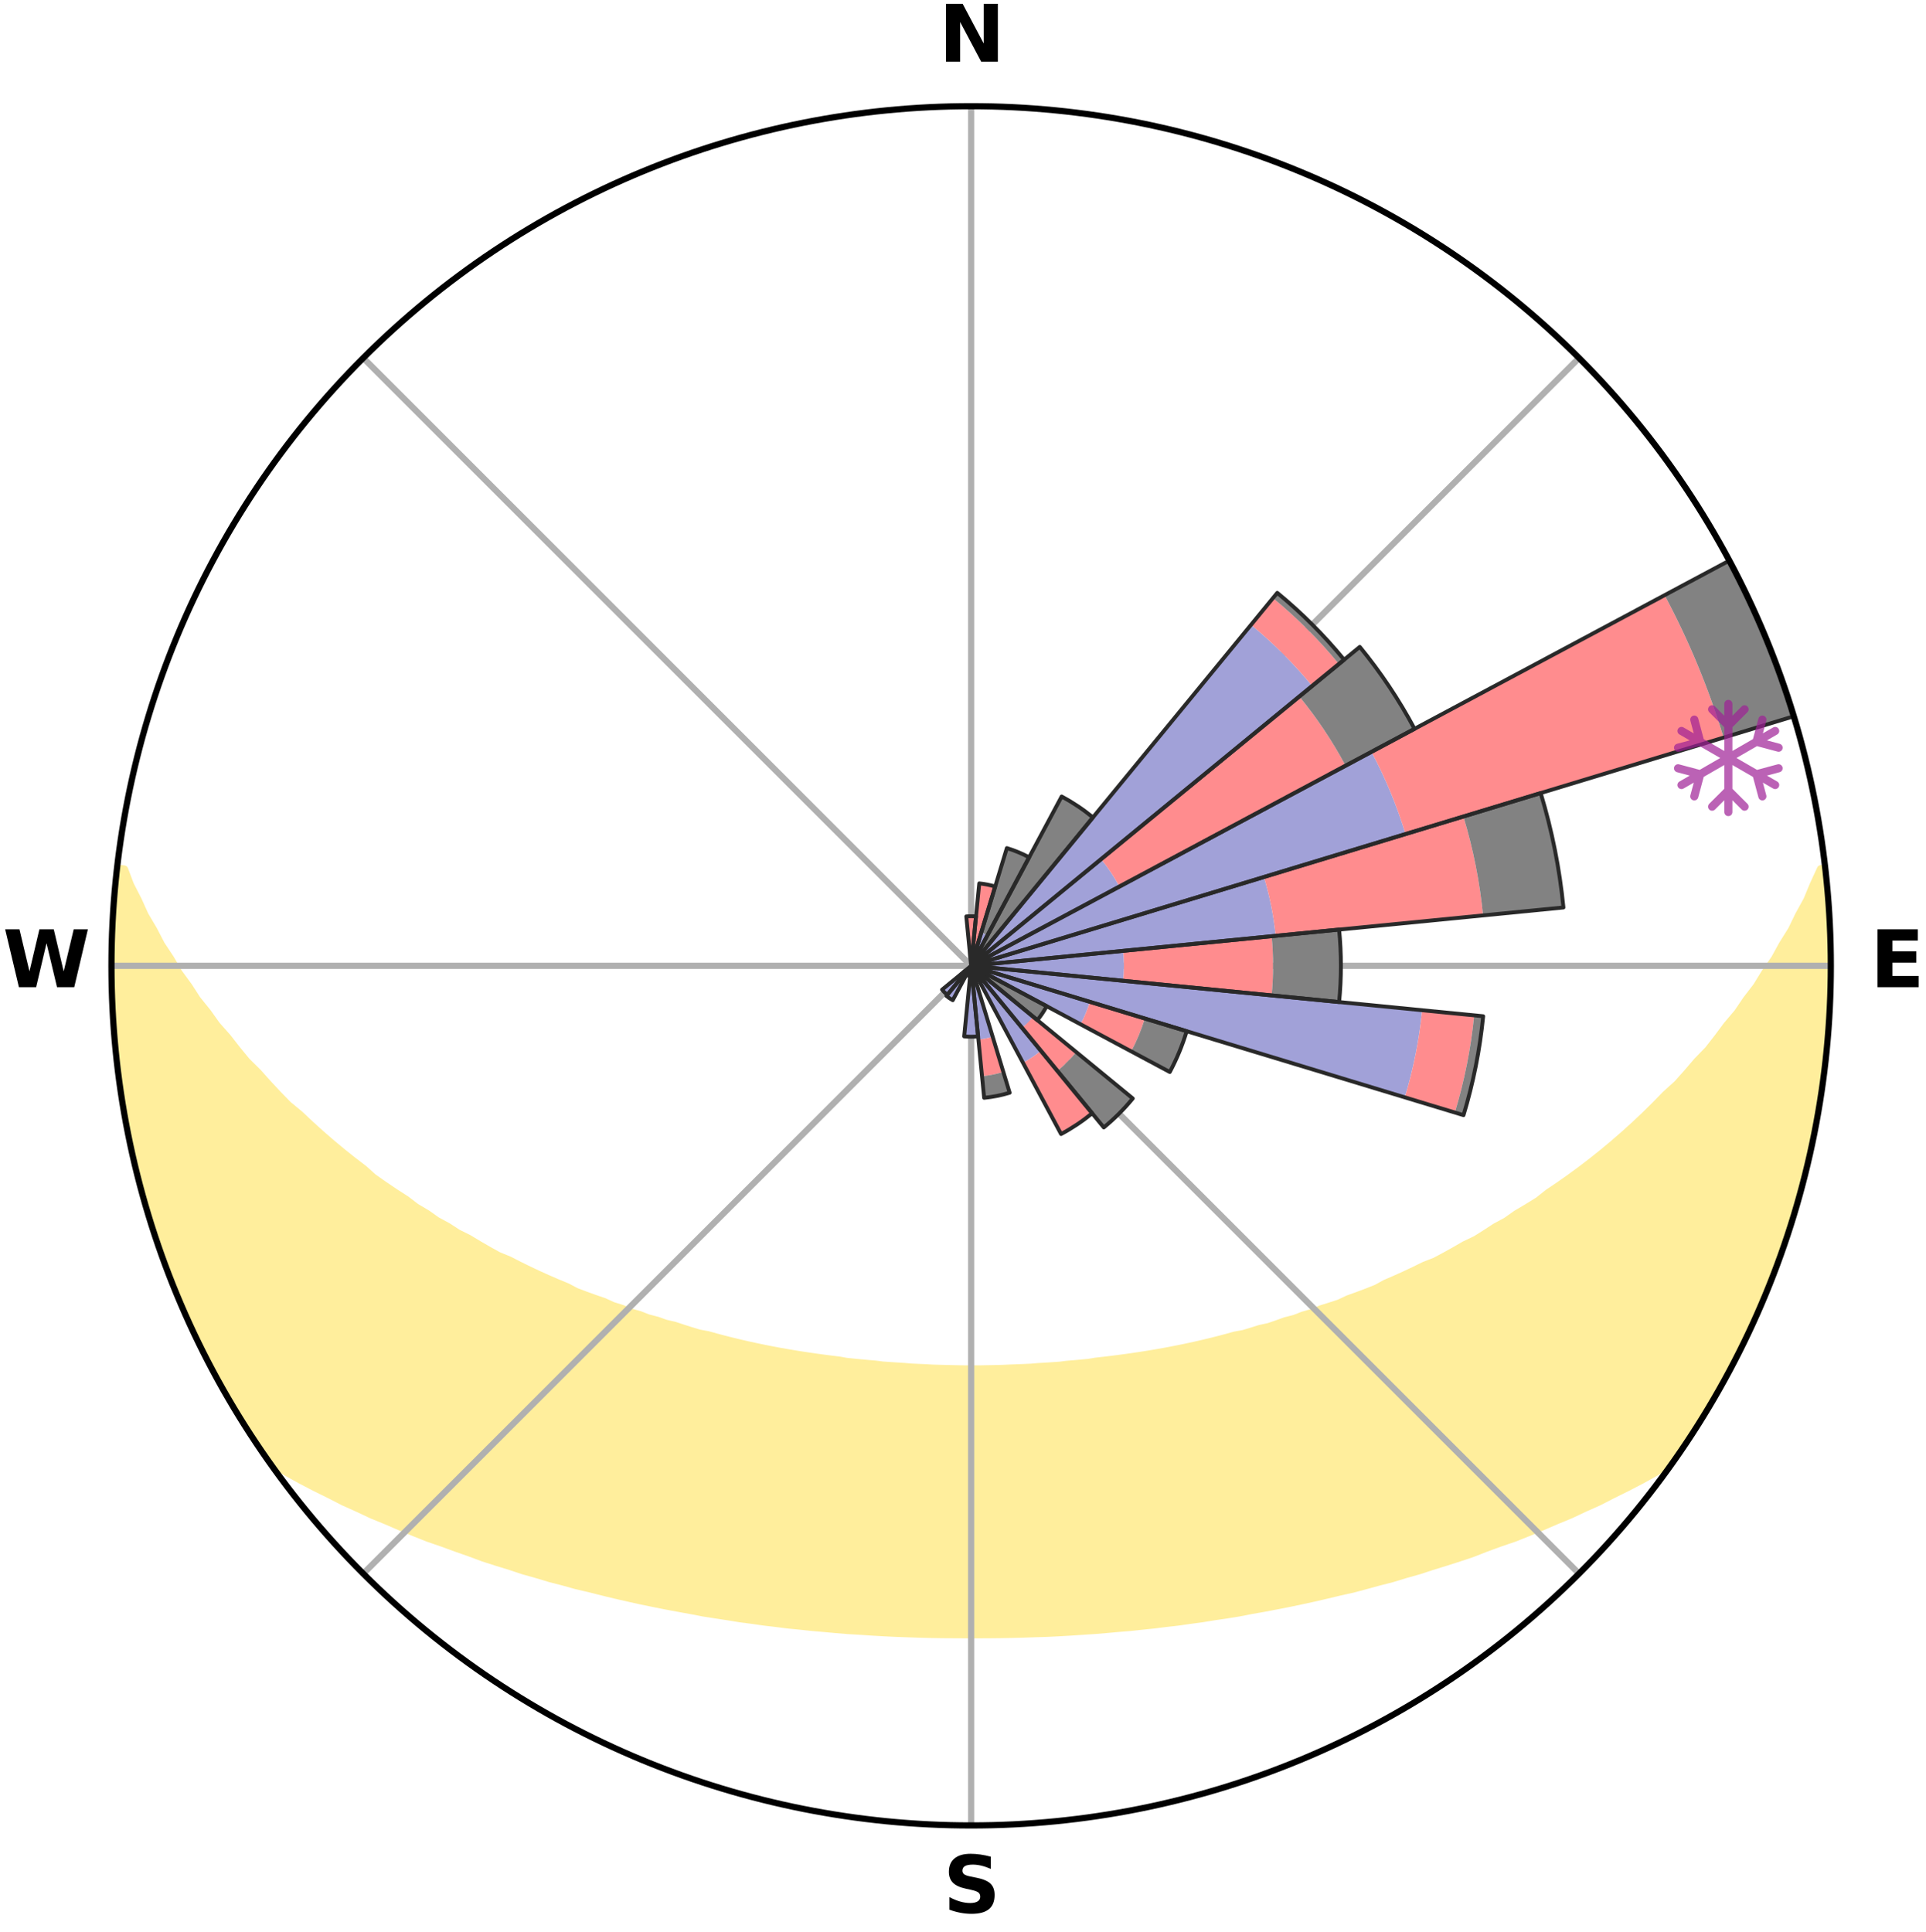 <?xml version="1.0" encoding="utf-8" standalone="no"?>
<!DOCTYPE svg PUBLIC "-//W3C//DTD SVG 1.1//EN"
  "http://www.w3.org/Graphics/SVG/1.1/DTD/svg11.dtd">
<svg xmlns:xlink="http://www.w3.org/1999/xlink" width="248.41pt" height="249.158pt" viewBox="0 0 248.41 249.158" xmlns="http://www.w3.org/2000/svg" version="1.1">
 <title>Ski Rose for Vals</title>
 <defs>
  <style type="text/css">*{stroke-linejoin: round; stroke-linecap: butt}</style>
 </defs>
 <g id="figure_1">
  <g id="patch_1">
   <path d="M 0 249.158 
L 248.41 249.158 
L 248.41 0 
L 0 0 
z
" style="fill: #ffffff"/>
  </g>
  <g id="axes_1">
   <g id="patch_2">
    <path d="M 236.135 124.579 
C 236.135 110.018 233.267 95.599 227.695 82.147 
C 222.122 68.695 213.955 56.471 203.659 46.175 
C 193.363 35.879 181.139 27.711 167.687 22.139 
C 154.235 16.567 139.815 13.699 125.255 13.699 
C 110.694 13.699 96.275 16.567 82.823 22.139 
C 69.371 27.711 57.147 35.879 46.851 46.175 
C 36.555 56.471 28.387 68.695 22.815 82.147 
C 17.243 95.599 14.375 110.018 14.375 124.579 
C 14.375 139.14 17.243 153.559 22.815 167.011 
C 28.387 180.463 36.555 192.687 46.851 202.983 
C 57.147 213.279 69.371 221.447 82.823 227.019 
C 96.275 232.591 110.694 235.459 125.255 235.459 
C 139.815 235.459 154.235 232.591 167.687 227.019 
C 181.139 221.447 193.363 213.279 203.659 202.983 
C 213.955 192.687 222.122 180.463 227.695 167.011 
C 233.267 153.559 236.135 139.14 236.135 124.579 
M 125.255 124.579 
C 125.255 124.579 125.255 124.579 125.255 124.579 
C 125.255 124.579 125.255 124.579 125.255 124.579 
C 125.255 124.579 125.255 124.579 125.255 124.579 
C 125.255 124.579 125.255 124.579 125.255 124.579 
C 125.255 124.579 125.255 124.579 125.255 124.579 
C 125.255 124.579 125.255 124.579 125.255 124.579 
C 125.255 124.579 125.255 124.579 125.255 124.579 
C 125.255 124.579 125.255 124.579 125.255 124.579 
C 125.255 124.579 125.255 124.579 125.255 124.579 
C 125.255 124.579 125.255 124.579 125.255 124.579 
C 125.255 124.579 125.255 124.579 125.255 124.579 
C 125.255 124.579 125.255 124.579 125.255 124.579 
C 125.255 124.579 125.255 124.579 125.255 124.579 
C 125.255 124.579 125.255 124.579 125.255 124.579 
C 125.255 124.579 125.255 124.579 125.255 124.579 
C 125.255 124.579 125.255 124.579 125.255 124.579 
z
" style="fill: #ffffff"/>
   </g>
   <g id="PolyCollection_1">
    <defs>
     <path id="m673d577982" d="M 235.389 -137.127 
L 234.843 -137.065 
L 233.911 -135.041 
L 233.095 -133.066 
L 232.02 -131.109 
L 231.096 -129.2 
L 229.922 -127.32 
L 228.915 -125.484 
L 227.662 -123.685 
L 226.585 -121.926 
L 225.267 -120.212 
L 224.129 -118.532 
L 222.753 -116.906 
L 221.561 -115.306 
L 220.344 -113.745 
L 218.896 -112.251 
L 217.634 -110.773 
L 216.352 -109.335 
L 214.846 -107.974 
L 213.528 -106.62 
L 212.194 -105.305 
L 210.844 -104.031 
L 209.481 -102.797 
L 208.106 -101.603 
L 206.719 -100.448 
L 205.322 -99.334 
L 203.918 -98.259 
L 202.505 -97.223 
L 201.087 -96.226 
L 199.665 -95.268 
L 198.419 -94.274 
L 196.988 -93.389 
L 195.556 -92.541 
L 194.295 -91.648 
L 192.862 -90.871 
L 191.596 -90.044 
L 190.328 -89.247 
L 188.899 -88.571 
L 187.631 -87.837 
L 186.364 -87.131 
L 185.097 -86.455 
L 183.685 -85.905 
L 182.426 -85.287 
L 181.17 -84.695 
L 179.917 -84.131 
L 178.67 -83.593 
L 177.556 -82.977 
L 176.316 -82.487 
L 175.083 -82.022 
L 173.856 -81.58 
L 172.752 -81.056 
L 171.537 -80.658 
L 170.332 -80.282 
L 169.239 -79.821 
L 168.048 -79.484 
L 166.964 -79.062 
L 165.79 -78.763 
L 164.715 -78.377 
L 163.644 -78.009 
L 162.495 -77.761 
L 161.436 -77.427 
L 160.381 -77.108 
L 159.26 -76.905 
L 158.219 -76.616 
L 157.182 -76.342 
L 156.151 -76.082 
L 155.125 -75.836 
L 154.104 -75.602 
L 153.089 -75.382 
L 152.08 -75.173 
L 151.077 -74.976 
L 150.079 -74.79 
L 149.087 -74.615 
L 148.1 -74.45 
L 147.119 -74.294 
L 146.144 -74.148 
L 145.174 -74.011 
L 144.21 -73.882 
L 143.25 -73.761 
L 142.296 -73.648 
L 141.347 -73.541 
L 140.419 -73.385 
L 139.477 -73.295 
L 138.539 -73.212 
L 137.606 -73.134 
L 136.686 -73.018 
L 135.758 -72.954 
L 134.834 -72.895 
L 133.913 -72.842 
L 132.999 -72.762 
L 132.082 -72.721 
L 131.168 -72.684 
L 130.255 -72.651 
L 129.345 -72.607 
L 128.435 -72.585 
L 127.526 -72.568 
L 126.617 -72.549 
L 125.709 -72.542 
L 124.801 -72.543 
L 123.892 -72.552 
L 122.984 -72.572 
L 122.075 -72.592 
L 121.165 -72.615 
L 120.254 -72.643 
L 119.344 -72.697 
L 118.43 -72.736 
L 117.513 -72.779 
L 116.6 -72.86 
L 115.68 -72.916 
L 114.756 -72.977 
L 113.829 -73.042 
L 112.91 -73.16 
L 111.978 -73.24 
L 111.041 -73.326 
L 110.1 -73.417 
L 109.155 -73.515 
L 108.225 -73.683 
L 107.272 -73.798 
L 106.315 -73.921 
L 105.352 -74.052 
L 104.383 -74.19 
L 103.409 -74.338 
L 102.43 -74.495 
L 101.445 -74.662 
L 100.455 -74.838 
L 99.459 -75.025 
L 98.457 -75.224 
L 97.45 -75.434 
L 96.437 -75.655 
L 95.418 -75.89 
L 94.394 -76.137 
L 93.365 -76.398 
L 92.33 -76.673 
L 91.29 -76.962 
L 90.172 -77.167 
L 89.119 -77.486 
L 88.062 -77.821 
L 87 -78.173 
L 85.847 -78.438 
L 84.774 -78.824 
L 83.603 -79.124 
L 82.52 -79.546 
L 81.332 -79.883 
L 80.242 -80.345 
L 79.039 -80.721 
L 77.941 -81.224 
L 76.725 -81.643 
L 75.501 -82.085 
L 74.27 -82.55 
L 73.161 -83.142 
L 71.921 -83.655 
L 70.676 -84.193 
L 69.426 -84.757 
L 68.173 -85.348 
L 66.916 -85.965 
L 65.657 -86.611 
L 64.243 -87.191 
L 62.978 -87.895 
L 61.713 -88.629 
L 60.448 -89.392 
L 59.02 -90.1 
L 57.758 -90.926 
L 56.327 -91.702 
L 55.069 -92.594 
L 53.64 -93.44 
L 52.391 -94.398 
L 50.968 -95.317 
L 49.548 -96.273 
L 48.133 -97.269 
L 46.913 -98.366 
L 45.512 -99.436 
L 44.121 -100.546 
L 42.739 -101.695 
L 41.368 -102.884 
L 40.009 -104.113 
L 38.663 -105.382 
L 37.131 -106.65 
L 35.815 -108.002 
L 34.517 -109.395 
L 33.239 -110.827 
L 31.773 -112.272 
L 30.536 -113.787 
L 29.322 -115.342 
L 27.924 -116.919 
L 26.76 -118.555 
L 25.415 -120.22 
L 24.308 -121.936 
L 23.024 -123.687 
L 21.982 -125.48 
L 20.768 -127.315 
L 19.801 -129.183 
L 18.672 -131.098 
L 17.795 -133.036 
L 16.778 -135.024 
L 16.026 -137.024 
L 15.113 -137.128 
L 15.113 -137.128 
L 14.896 -135.205 
L 14.777 -133.274 
L 14.757 -131.337 
L 14.522 -129.414 
L 14.501 -127.479 
L 14.399 -125.546 
L 14.443 -123.612 
L 14.52 -121.679 
L 14.517 -119.744 
L 14.584 -117.81 
L 14.827 -115.888 
L 14.922 -113.955 
L 15.155 -112.035 
L 15.341 -110.109 
L 15.711 -108.208 
L 15.935 -106.285 
L 16.288 -104.383 
L 16.671 -102.488 
L 17.084 -100.598 
L 17.526 -98.716 
L 17.911 -96.818 
L 18.415 -94.95 
L 18.949 -93.09 
L 19.512 -91.239 
L 20.106 -89.397 
L 20.807 -87.592 
L 21.46 -85.772 
L 22.144 -83.962 
L 22.859 -82.165 
L 23.605 -80.381 
L 24.384 -78.61 
L 25.196 -76.853 
L 26.041 -75.113 
L 26.92 -73.389 
L 27.845 -71.69 
L 28.801 -70.008 
L 29.741 -68.317 
L 30.733 -66.656 
L 31.747 -65.008 
L 32.804 -63.388 
L 33.881 -61.78 
L 35.175 -60.326 
L 36.98 -59.259 
L 38.811 -58.249 
L 40.656 -57.286 
L 42.513 -56.372 
L 44.313 -55.448 
L 46.172 -54.612 
L 47.974 -53.765 
L 49.833 -53.007 
L 51.631 -52.23 
L 53.426 -51.486 
L 55.217 -50.774 
L 57.048 -50.144 
L 58.826 -49.494 
L 60.596 -48.874 
L 62.319 -48.232 
L 64.077 -47.668 
L 65.826 -47.13 
L 67.527 -46.565 
L 69.261 -46.078 
L 70.952 -45.568 
L 72.668 -45.129 
L 74.342 -44.661 
L 76.039 -44.267 
L 77.701 -43.848 
L 79.352 -43.446 
L 80.999 -43.07 
L 82.635 -42.707 
L 84.267 -42.37 
L 85.888 -42.046 
L 87.505 -41.745 
L 89.112 -41.455 
L 90.696 -41.147 
L 92.292 -40.897 
L 93.877 -40.656 
L 95.445 -40.399 
L 97.02 -40.195 
L 98.578 -39.97 
L 100.138 -39.787 
L 101.686 -39.592 
L 103.237 -39.443 
L 104.775 -39.276 
L 106.314 -39.144 
L 107.844 -39.004 
L 109.371 -38.878 
L 110.898 -38.788 
L 112.418 -38.687 
L 113.935 -38.599 
L 115.45 -38.524 
L 116.963 -38.468 
L 118.474 -38.416 
L 119.982 -38.376 
L 121.49 -38.349 
L 122.997 -38.34 
L 124.502 -38.332 
L 126.008 -38.331 
L 127.513 -38.337 
L 129.02 -38.353 
L 130.527 -38.381 
L 132.036 -38.42 
L 133.546 -38.473 
L 135.06 -38.52 
L 136.575 -38.595 
L 138.092 -38.683 
L 139.612 -38.784 
L 141.138 -38.883 
L 142.664 -39.008 
L 144.194 -39.148 
L 145.735 -39.273 
L 147.273 -39.439 
L 148.823 -39.597 
L 150.37 -39.792 
L 151.933 -39.967 
L 153.49 -40.192 
L 155.063 -40.404 
L 156.631 -40.661 
L 158.219 -40.894 
L 159.812 -41.151 
L 161.396 -41.46 
L 163.006 -41.742 
L 164.619 -42.05 
L 166.244 -42.368 
L 167.872 -42.712 
L 169.512 -43.067 
L 171.155 -43.45 
L 172.81 -43.846 
L 174.499 -44.22 
L 176.165 -44.666 
L 177.843 -45.127 
L 179.559 -45.566 
L 181.246 -46.082 
L 182.98 -46.569 
L 184.685 -47.128 
L 186.434 -47.666 
L 188.192 -48.23 
L 189.957 -48.822 
L 191.681 -49.498 
L 193.458 -50.148 
L 195.295 -50.773 
L 197.085 -51.484 
L 198.88 -52.228 
L 200.678 -53.005 
L 202.532 -53.768 
L 204.334 -54.615 
L 206.198 -55.447 
L 207.998 -56.371 
L 209.851 -57.288 
L 211.7 -58.248 
L 213.527 -59.261 
L 215.335 -60.325 
L 216.625 -61.782 
L 217.703 -63.389 
L 218.766 -65.006 
L 219.791 -66.647 
L 220.764 -68.32 
L 221.751 -69.984 
L 222.624 -71.712 
L 223.531 -73.42 
L 224.392 -75.151 
L 225.323 -76.849 
L 226.074 -78.633 
L 226.925 -80.372 
L 227.669 -82.158 
L 228.416 -83.943 
L 229.034 -85.778 
L 229.769 -87.568 
L 230.376 -89.406 
L 230.935 -91.258 
L 231.559 -93.09 
L 232.084 -94.953 
L 232.507 -96.842 
L 233.057 -98.698 
L 233.392 -100.606 
L 233.858 -102.483 
L 234.256 -104.377 
L 234.467 -106.303 
L 234.814 -108.205 
L 235.122 -110.115 
L 235.374 -112.033 
L 235.606 -113.953 
L 235.787 -115.88 
L 235.773 -117.819 
L 235.892 -119.749 
L 235.967 -121.68 
L 236.015 -123.612 
L 236.028 -125.546 
L 236 -127.479 
L 235.945 -129.412 
L 235.856 -131.344 
L 235.735 -133.274 
L 235.574 -135.202 
L 235.389 -137.127 
z
" style="stroke: #ffee9c"/>
    </defs>
    <g clip-path="url(#p6a6217803d)">
     <use xlink:href="#m673d577982" x="0" y="249.158" style="fill: #ffee9c; stroke: #ffee9c"/>
    </g>
   </g>
   <g id="matplotlib.axis_1">
    <g id="xtick_1">
     <g id="line2d_1">
      <path d="M 125.255 124.579 
L 125.255 13.699 
" clip-path="url(#p6a6217803d)" style="fill: none; stroke: #b0b0b0; stroke-width: 0.8; stroke-linecap: square"/>
     </g>
     <g id="text_1">
      <!-- N -->
      <g transform="translate(121.07 7.958) scale(0.1 -0.1)">
       <defs>
        <path id="DejaVuSans-Bold-4e" d="M 588 4666 
L 1931 4666 
L 3628 1466 
L 3628 4666 
L 4769 4666 
L 4769 0 
L 3425 0 
L 1728 3200 
L 1728 0 
L 588 0 
L 588 4666 
z
" transform="scale(0.016)"/>
       </defs>
       <use xlink:href="#DejaVuSans-Bold-4e"/>
      </g>
     </g>
    </g>
    <g id="xtick_2">
     <g id="line2d_2">
      <path d="M 125.255 124.579 
L 203.659 46.175 
" clip-path="url(#p6a6217803d)" style="fill: none; stroke: #b0b0b0; stroke-width: 0.8; stroke-linecap: square"/>
     </g>
    </g>
    <g id="xtick_3">
     <g id="line2d_3">
      <path d="M 125.255 124.579 
L 236.135 124.579 
" clip-path="url(#p6a6217803d)" style="fill: none; stroke: #b0b0b0; stroke-width: 0.8; stroke-linecap: square"/>
     </g>
     <g id="text_2">
      <!-- E -->
      <g transform="translate(241.219 127.338) scale(0.1 -0.1)">
       <defs>
        <path id="DejaVuSans-Bold-45" d="M 588 4666 
L 3834 4666 
L 3834 3756 
L 1791 3756 
L 1791 2888 
L 3713 2888 
L 3713 1978 
L 1791 1978 
L 1791 909 
L 3903 909 
L 3903 0 
L 588 0 
L 588 4666 
z
" transform="scale(0.016)"/>
       </defs>
       <use xlink:href="#DejaVuSans-Bold-45"/>
      </g>
     </g>
    </g>
    <g id="xtick_4">
     <g id="line2d_4">
      <path d="M 125.255 124.579 
L 203.659 202.983 
" clip-path="url(#p6a6217803d)" style="fill: none; stroke: #b0b0b0; stroke-width: 0.8; stroke-linecap: square"/>
     </g>
    </g>
    <g id="xtick_5">
     <g id="line2d_5">
      <path d="M 125.255 124.579 
L 125.255 235.459 
" clip-path="url(#p6a6217803d)" style="fill: none; stroke: #b0b0b0; stroke-width: 0.8; stroke-linecap: square"/>
     </g>
     <g id="text_3">
      <!-- S -->
      <g transform="translate(121.654 246.718) scale(0.1 -0.1)">
       <defs>
        <path id="DejaVuSans-Bold-53" d="M 3834 4519 
L 3834 3531 
Q 3450 3703 3084 3790 
Q 2719 3878 2394 3878 
Q 1963 3878 1756 3759 
Q 1550 3641 1550 3391 
Q 1550 3203 1689 3098 
Q 1828 2994 2194 2919 
L 2706 2816 
Q 3484 2659 3812 2340 
Q 4141 2022 4141 1434 
Q 4141 663 3683 286 
Q 3225 -91 2284 -91 
Q 1841 -91 1394 -6 
Q 947 78 500 244 
L 500 1259 
Q 947 1022 1364 901 
Q 1781 781 2169 781 
Q 2563 781 2772 912 
Q 2981 1044 2981 1288 
Q 2981 1506 2839 1625 
Q 2697 1744 2272 1838 
L 1806 1941 
Q 1106 2091 782 2419 
Q 459 2747 459 3303 
Q 459 4000 909 4375 
Q 1359 4750 2203 4750 
Q 2588 4750 2994 4692 
Q 3400 4634 3834 4519 
z
" transform="scale(0.016)"/>
       </defs>
       <use xlink:href="#DejaVuSans-Bold-53"/>
      </g>
     </g>
    </g>
    <g id="xtick_6">
     <g id="line2d_6">
      <path d="M 125.255 124.579 
L 46.851 202.983 
" clip-path="url(#p6a6217803d)" style="fill: none; stroke: #b0b0b0; stroke-width: 0.8; stroke-linecap: square"/>
     </g>
    </g>
    <g id="xtick_7">
     <g id="line2d_7">
      <path d="M 125.255 124.579 
L 14.375 124.579 
" clip-path="url(#p6a6217803d)" style="fill: none; stroke: #b0b0b0; stroke-width: 0.8; stroke-linecap: square"/>
     </g>
     <g id="text_4">
      <!-- W -->
      <g transform="translate(0.36 127.338) scale(0.1 -0.1)">
       <defs>
        <path id="DejaVuSans-Bold-57" d="M 191 4666 
L 1344 4666 
L 2150 1275 
L 2950 4666 
L 4109 4666 
L 4909 1275 
L 5716 4666 
L 6859 4666 
L 5759 0 
L 4372 0 
L 3525 3547 
L 2688 0 
L 1300 0 
L 191 4666 
z
" transform="scale(0.016)"/>
       </defs>
       <use xlink:href="#DejaVuSans-Bold-57"/>
      </g>
     </g>
    </g>
    <g id="xtick_8">
     <g id="line2d_8">
      <path d="M 125.255 124.579 
L 46.851 46.175 
" clip-path="url(#p6a6217803d)" style="fill: none; stroke: #b0b0b0; stroke-width: 0.8; stroke-linecap: square"/>
     </g>
    </g>
   </g>
   <g id="matplotlib.axis_2"/>
   <g id="patch_3">
    <path d="M 125.255 124.579 
C 125.255 124.579 125.255 124.579 125.255 124.579 
C 125.255 124.579 125.255 124.579 125.255 124.579 
L 125.255 124.579 
C 125.255 124.579 125.255 124.579 125.255 124.579 
C 125.255 124.579 125.255 124.579 125.255 124.579 
z
" clip-path="url(#p6a6217803d)" style="fill: #d9d9d9"/>
   </g>
   <g id="patch_4">
    <path d="M 125.255 124.579 
C 125.255 124.579 125.255 124.579 125.255 124.579 
C 125.255 124.579 125.255 124.579 125.255 124.579 
L 125.255 124.579 
C 125.255 124.579 125.255 124.579 125.255 124.579 
C 125.255 124.579 125.255 124.579 125.255 124.579 
z
" clip-path="url(#p6a6217803d)" style="fill: #d9d9d9"/>
   </g>
   <g id="patch_5">
    <path d="M 125.255 124.579 
C 125.255 124.579 125.255 124.579 125.255 124.579 
C 125.255 124.579 125.255 124.579 125.255 124.579 
L 125.255 124.579 
C 125.255 124.579 125.255 124.579 125.255 124.579 
C 125.255 124.579 125.255 124.579 125.255 124.579 
z
" clip-path="url(#p6a6217803d)" style="fill: #d9d9d9"/>
   </g>
   <g id="patch_6">
    <path d="M 125.255 124.579 
C 125.255 124.579 125.255 124.579 125.255 124.579 
C 125.255 124.579 125.255 124.579 125.255 124.579 
L 125.255 124.579 
C 125.255 124.579 125.255 124.579 125.255 124.579 
C 125.255 124.579 125.255 124.579 125.255 124.579 
z
" clip-path="url(#p6a6217803d)" style="fill: #d9d9d9"/>
   </g>
   <g id="patch_7">
    <path d="M 125.255 124.579 
C 125.255 124.579 125.255 124.579 125.255 124.579 
C 125.255 124.579 125.255 124.579 125.255 124.579 
L 125.255 124.579 
C 125.255 124.579 125.255 124.579 125.255 124.579 
C 125.255 124.579 125.255 124.579 125.255 124.579 
z
" clip-path="url(#p6a6217803d)" style="fill: #d9d9d9"/>
   </g>
   <g id="patch_8">
    <path d="M 125.255 124.579 
C 125.255 124.579 125.255 124.579 125.255 124.579 
C 125.255 124.579 125.255 124.579 125.255 124.579 
L 125.255 124.579 
C 125.255 124.579 125.255 124.579 125.255 124.579 
C 125.255 124.579 125.255 124.579 125.255 124.579 
z
" clip-path="url(#p6a6217803d)" style="fill: #d9d9d9"/>
   </g>
   <g id="patch_9">
    <path d="M 125.255 124.579 
C 125.255 124.579 125.255 124.579 125.255 124.579 
C 125.255 124.579 125.255 124.579 125.255 124.579 
L 125.255 124.579 
C 125.255 124.579 125.255 124.579 125.255 124.579 
C 125.255 124.579 125.255 124.579 125.255 124.579 
z
" clip-path="url(#p6a6217803d)" style="fill: #d9d9d9"/>
   </g>
   <g id="patch_10">
    <path d="M 125.255 124.579 
C 125.255 124.579 125.255 124.579 125.255 124.579 
C 125.255 124.579 125.255 124.579 125.255 124.579 
L 125.255 124.579 
C 125.255 124.579 125.255 124.579 125.255 124.579 
C 125.255 124.579 125.255 124.579 125.255 124.579 
z
" clip-path="url(#p6a6217803d)" style="fill: #d9d9d9"/>
   </g>
   <g id="patch_11">
    <path d="M 125.255 124.579 
C 125.255 124.579 125.255 124.579 125.255 124.579 
C 125.255 124.579 125.255 124.579 125.255 124.579 
L 125.255 124.579 
C 125.255 124.579 125.255 124.579 125.255 124.579 
C 125.255 124.579 125.255 124.579 125.255 124.579 
z
" clip-path="url(#p6a6217803d)" style="fill: #d9d9d9"/>
   </g>
   <g id="patch_12">
    <path d="M 125.255 124.579 
C 125.255 124.579 125.255 124.579 125.255 124.579 
C 125.255 124.579 125.255 124.579 125.255 124.579 
L 125.255 124.579 
C 125.255 124.579 125.255 124.579 125.255 124.579 
C 125.255 124.579 125.255 124.579 125.255 124.579 
z
" clip-path="url(#p6a6217803d)" style="fill: #d9d9d9"/>
   </g>
   <g id="patch_13">
    <path d="M 125.255 124.579 
C 125.255 124.579 125.255 124.579 125.255 124.579 
C 125.255 124.579 125.255 124.579 125.255 124.579 
L 125.255 124.579 
C 125.255 124.579 125.255 124.579 125.255 124.579 
C 125.255 124.579 125.255 124.579 125.255 124.579 
z
" clip-path="url(#p6a6217803d)" style="fill: #d9d9d9"/>
   </g>
   <g id="patch_14">
    <path d="M 125.255 124.579 
C 125.255 124.579 125.255 124.579 125.255 124.579 
C 125.255 124.579 125.255 124.579 125.255 124.579 
L 125.255 124.579 
C 125.255 124.579 125.255 124.579 125.255 124.579 
C 125.255 124.579 125.255 124.579 125.255 124.579 
z
" clip-path="url(#p6a6217803d)" style="fill: #d9d9d9"/>
   </g>
   <g id="patch_15">
    <path d="M 125.255 124.579 
C 125.255 124.579 125.255 124.579 125.255 124.579 
C 125.255 124.579 125.255 124.579 125.255 124.579 
L 125.255 124.579 
C 125.255 124.579 125.255 124.579 125.255 124.579 
C 125.255 124.579 125.255 124.579 125.255 124.579 
z
" clip-path="url(#p6a6217803d)" style="fill: #d9d9d9"/>
   </g>
   <g id="patch_16">
    <path d="M 125.255 124.579 
C 125.255 124.579 125.255 124.579 125.255 124.579 
C 125.255 124.579 125.255 124.579 125.255 124.579 
L 125.255 124.579 
C 125.255 124.579 125.255 124.579 125.255 124.579 
C 125.255 124.579 125.255 124.579 125.255 124.579 
z
" clip-path="url(#p6a6217803d)" style="fill: #d9d9d9"/>
   </g>
   <g id="patch_17">
    <path d="M 125.255 124.579 
C 125.255 124.579 125.255 124.579 125.255 124.579 
C 125.255 124.579 125.255 124.579 125.255 124.579 
L 125.255 124.579 
C 125.255 124.579 125.255 124.579 125.255 124.579 
C 125.255 124.579 125.255 124.579 125.255 124.579 
z
" clip-path="url(#p6a6217803d)" style="fill: #d9d9d9"/>
   </g>
   <g id="patch_18">
    <path d="M 125.255 124.579 
C 125.255 124.579 125.255 124.579 125.255 124.579 
C 125.255 124.579 125.255 124.579 125.255 124.579 
L 125.255 124.579 
C 125.255 124.579 125.255 124.579 125.255 124.579 
C 125.255 124.579 125.255 124.579 125.255 124.579 
z
" clip-path="url(#p6a6217803d)" style="fill: #d9d9d9"/>
   </g>
   <g id="patch_19">
    <path d="M 125.255 124.579 
C 125.255 124.579 125.255 124.579 125.255 124.579 
C 125.255 124.579 125.255 124.579 125.255 124.579 
L 125.255 124.579 
C 125.255 124.579 125.255 124.579 125.255 124.579 
C 125.255 124.579 125.255 124.579 125.255 124.579 
z
" clip-path="url(#p6a6217803d)" style="fill: #d9d9d9"/>
   </g>
   <g id="patch_20">
    <path d="M 125.255 124.579 
C 125.255 124.579 125.255 124.579 125.255 124.579 
C 125.255 124.579 125.255 124.579 125.255 124.579 
L 125.255 124.579 
C 125.255 124.579 125.255 124.579 125.255 124.579 
C 125.255 124.579 125.255 124.579 125.255 124.579 
z
" clip-path="url(#p6a6217803d)" style="fill: #d9d9d9"/>
   </g>
   <g id="patch_21">
    <path d="M 125.255 124.579 
C 125.255 124.579 125.255 124.579 125.255 124.579 
C 125.255 124.579 125.255 124.579 125.255 124.579 
L 125.255 124.579 
C 125.255 124.579 125.255 124.579 125.255 124.579 
C 125.255 124.579 125.255 124.579 125.255 124.579 
z
" clip-path="url(#p6a6217803d)" style="fill: #d9d9d9"/>
   </g>
   <g id="patch_22">
    <path d="M 125.255 124.579 
C 125.255 124.579 125.255 124.579 125.255 124.579 
C 125.255 124.579 125.255 124.579 125.255 124.579 
L 125.255 124.579 
C 125.255 124.579 125.255 124.579 125.255 124.579 
C 125.255 124.579 125.255 124.579 125.255 124.579 
z
" clip-path="url(#p6a6217803d)" style="fill: #d9d9d9"/>
   </g>
   <g id="patch_23">
    <path d="M 125.255 124.579 
C 125.255 124.579 125.255 124.579 125.255 124.579 
C 125.255 124.579 125.255 124.579 125.255 124.579 
L 125.255 124.579 
C 125.255 124.579 125.255 124.579 125.255 124.579 
C 125.255 124.579 125.255 124.579 125.255 124.579 
z
" clip-path="url(#p6a6217803d)" style="fill: #d9d9d9"/>
   </g>
   <g id="patch_24">
    <path d="M 125.255 124.579 
C 125.255 124.579 125.255 124.579 125.255 124.579 
C 125.255 124.579 125.255 124.579 125.255 124.579 
L 125.255 124.579 
C 125.255 124.579 125.255 124.579 125.255 124.579 
C 125.255 124.579 125.255 124.579 125.255 124.579 
z
" clip-path="url(#p6a6217803d)" style="fill: #d9d9d9"/>
   </g>
   <g id="patch_25">
    <path d="M 125.255 124.579 
C 125.255 124.579 125.255 124.579 125.255 124.579 
C 125.255 124.579 125.255 124.579 125.255 124.579 
L 125.255 124.579 
C 125.255 124.579 125.255 124.579 125.255 124.579 
C 125.255 124.579 125.255 124.579 125.255 124.579 
z
" clip-path="url(#p6a6217803d)" style="fill: #d9d9d9"/>
   </g>
   <g id="patch_26">
    <path d="M 125.255 124.579 
C 125.255 124.579 125.255 124.579 125.255 124.579 
C 125.255 124.579 125.255 124.579 125.255 124.579 
L 125.255 124.579 
C 125.255 124.579 125.255 124.579 125.255 124.579 
C 125.255 124.579 125.255 124.579 125.255 124.579 
z
" clip-path="url(#p6a6217803d)" style="fill: #d9d9d9"/>
   </g>
   <g id="patch_27">
    <path d="M 125.255 124.579 
C 125.255 124.579 125.255 124.579 125.255 124.579 
C 125.255 124.579 125.255 124.579 125.255 124.579 
L 125.255 124.579 
C 125.255 124.579 125.255 124.579 125.255 124.579 
C 125.255 124.579 125.255 124.579 125.255 124.579 
z
" clip-path="url(#p6a6217803d)" style="fill: #d9d9d9"/>
   </g>
   <g id="patch_28">
    <path d="M 125.255 124.579 
C 125.255 124.579 125.255 124.579 125.255 124.579 
C 125.255 124.579 125.255 124.579 125.255 124.579 
L 125.255 124.579 
C 125.255 124.579 125.255 124.579 125.255 124.579 
C 125.255 124.579 125.255 124.579 125.255 124.579 
z
" clip-path="url(#p6a6217803d)" style="fill: #d9d9d9"/>
   </g>
   <g id="patch_29">
    <path d="M 125.255 124.579 
C 125.255 124.579 125.255 124.579 125.255 124.579 
C 125.255 124.579 125.255 124.579 125.255 124.579 
L 125.255 124.579 
C 125.255 124.579 125.255 124.579 125.255 124.579 
C 125.255 124.579 125.255 124.579 125.255 124.579 
z
" clip-path="url(#p6a6217803d)" style="fill: #d9d9d9"/>
   </g>
   <g id="patch_30">
    <path d="M 125.255 124.579 
C 125.255 124.579 125.255 124.579 125.255 124.579 
C 125.255 124.579 125.255 124.579 125.255 124.579 
L 125.255 124.579 
C 125.255 124.579 125.255 124.579 125.255 124.579 
C 125.255 124.579 125.255 124.579 125.255 124.579 
z
" clip-path="url(#p6a6217803d)" style="fill: #d9d9d9"/>
   </g>
   <g id="patch_31">
    <path d="M 125.255 124.579 
C 125.255 124.579 125.255 124.579 125.255 124.579 
C 125.255 124.579 125.255 124.579 125.255 124.579 
L 125.255 124.579 
C 125.255 124.579 125.255 124.579 125.255 124.579 
C 125.255 124.579 125.255 124.579 125.255 124.579 
z
" clip-path="url(#p6a6217803d)" style="fill: #d9d9d9"/>
   </g>
   <g id="patch_32">
    <path d="M 125.255 124.579 
C 125.255 124.579 125.255 124.579 125.255 124.579 
C 125.255 124.579 125.255 124.579 125.255 124.579 
L 125.255 124.579 
C 125.255 124.579 125.255 124.579 125.255 124.579 
C 125.255 124.579 125.255 124.579 125.255 124.579 
z
" clip-path="url(#p6a6217803d)" style="fill: #d9d9d9"/>
   </g>
   <g id="patch_33">
    <path d="M 125.255 124.579 
C 125.255 124.579 125.255 124.579 125.255 124.579 
C 125.255 124.579 125.255 124.579 125.255 124.579 
L 125.255 124.579 
C 125.255 124.579 125.255 124.579 125.255 124.579 
C 125.255 124.579 125.255 124.579 125.255 124.579 
z
" clip-path="url(#p6a6217803d)" style="fill: #d9d9d9"/>
   </g>
   <g id="patch_34">
    <path d="M 125.255 124.579 
C 125.255 124.579 125.255 124.579 125.255 124.579 
C 125.255 124.579 125.255 124.579 125.255 124.579 
L 125.255 124.579 
C 125.255 124.579 125.255 124.579 125.255 124.579 
C 125.255 124.579 125.255 124.579 125.255 124.579 
z
" clip-path="url(#p6a6217803d)" style="fill: #d9d9d9"/>
   </g>
   <g id="patch_35">
    <path d="M 125.255 124.579 
C 125.255 124.579 125.255 124.579 125.255 124.579 
C 125.255 124.579 125.255 124.579 125.255 124.579 
L 125.255 124.579 
C 125.255 124.579 125.255 124.579 125.255 124.579 
C 125.255 124.579 125.255 124.579 125.255 124.579 
z
" clip-path="url(#p6a6217803d)" style="fill: #a1a1d8"/>
   </g>
   <g id="patch_36">
    <path d="M 125.255 124.579 
C 125.255 124.579 125.255 124.579 125.255 124.579 
C 125.255 124.579 125.255 124.579 125.255 124.579 
L 125.255 124.579 
C 125.255 124.579 125.255 124.579 125.255 124.579 
C 125.255 124.579 125.255 124.579 125.255 124.579 
z
" clip-path="url(#p6a6217803d)" style="fill: #a1a1d8"/>
   </g>
   <g id="patch_37">
    <path d="M 125.255 124.579 
C 125.255 124.579 125.255 124.579 125.255 124.579 
C 125.255 124.579 125.255 124.579 125.255 124.579 
L 127.365 120.631 
C 127.236 120.562 127.103 120.5 126.968 120.444 
C 126.832 120.388 126.694 120.338 126.554 120.296 
z
" clip-path="url(#p6a6217803d)" style="fill: #a1a1d8"/>
   </g>
   <g id="patch_38">
    <path d="M 125.255 124.579 
C 125.255 124.579 125.255 124.579 125.255 124.579 
C 125.255 124.579 125.255 124.579 125.255 124.579 
L 126.28 123.329 
C 126.24 123.296 126.197 123.264 126.153 123.235 
C 126.109 123.206 126.064 123.178 126.017 123.153 
z
" clip-path="url(#p6a6217803d)" style="fill: #a1a1d8"/>
   </g>
   <g id="patch_39">
    <path d="M 125.255 124.579 
C 125.255 124.579 125.255 124.579 125.255 124.579 
C 125.255 124.579 125.255 124.579 125.255 124.579 
L 169.242 88.48 
C 168.06 87.04 166.809 85.659 165.492 84.342 
C 164.175 83.025 162.794 81.774 161.354 80.592 
z
" clip-path="url(#p6a6217803d)" style="fill: #a1a1d8"/>
   </g>
   <g id="patch_40">
    <path d="M 125.255 124.579 
C 125.255 124.579 125.255 124.579 125.255 124.579 
C 125.255 124.579 125.255 124.579 125.255 124.579 
L 144.383 114.355 
C 144.048 113.729 143.683 113.12 143.289 112.529 
C 142.894 111.939 142.471 111.368 142.021 110.82 
z
" clip-path="url(#p6a6217803d)" style="fill: #a1a1d8"/>
   </g>
   <g id="patch_41">
    <path d="M 125.255 124.579 
C 125.255 124.579 125.255 124.579 125.255 124.579 
C 125.255 124.579 125.255 124.579 125.255 124.579 
L 181.282 107.583 
C 180.726 105.749 180.08 103.944 179.347 102.174 
C 178.613 100.403 177.793 98.67 176.89 96.979 
z
" clip-path="url(#p6a6217803d)" style="fill: #a1a1d8"/>
   </g>
   <g id="patch_42">
    <path d="M 125.255 124.579 
C 125.255 124.579 125.255 124.579 125.255 124.579 
C 125.255 124.579 125.255 124.579 125.255 124.579 
L 164.531 120.711 
C 164.405 119.425 164.215 118.147 163.963 116.88 
C 163.711 115.613 163.397 114.359 163.022 113.123 
z
" clip-path="url(#p6a6217803d)" style="fill: #a1a1d8"/>
   </g>
   <g id="patch_43">
    <path d="M 125.255 124.579 
C 125.255 124.579 125.255 124.579 125.255 124.579 
C 125.255 124.579 125.255 124.579 125.255 124.579 
L 144.871 126.511 
C 144.934 125.869 144.966 125.224 144.966 124.579 
C 144.966 123.934 144.934 123.289 144.871 122.647 
z
" clip-path="url(#p6a6217803d)" style="fill: #a1a1d8"/>
   </g>
   <g id="patch_44">
    <path d="M 125.255 124.579 
C 125.255 124.579 125.255 124.579 125.255 124.579 
C 125.255 124.579 125.255 124.579 125.255 124.579 
L 181.19 141.547 
C 181.745 139.716 182.21 137.859 182.583 135.982 
C 182.957 134.106 183.238 132.212 183.425 130.308 
z
" clip-path="url(#p6a6217803d)" style="fill: #a1a1d8"/>
   </g>
   <g id="patch_45">
    <path d="M 125.255 124.579 
C 125.255 124.579 125.255 124.579 125.255 124.579 
C 125.255 124.579 125.255 124.579 125.255 124.579 
L 139.369 132.123 
C 139.616 131.661 139.84 131.187 140.04 130.703 
C 140.241 130.219 140.417 129.726 140.569 129.225 
z
" clip-path="url(#p6a6217803d)" style="fill: #a1a1d8"/>
   </g>
   <g id="patch_46">
    <path d="M 125.255 124.579 
C 125.255 124.579 125.255 124.579 125.255 124.579 
C 125.255 124.579 125.255 124.579 125.255 124.579 
L 125.255 124.579 
C 125.255 124.579 125.255 124.579 125.255 124.579 
C 125.255 124.579 125.255 124.579 125.255 124.579 
z
" clip-path="url(#p6a6217803d)" style="fill: #a1a1d8"/>
   </g>
   <g id="patch_47">
    <path d="M 125.255 124.579 
C 125.255 124.579 125.255 124.579 125.255 124.579 
C 125.255 124.579 125.255 124.579 125.255 124.579 
L 131.822 132.581 
C 132.084 132.366 132.335 132.138 132.574 131.899 
C 132.814 131.659 133.042 131.408 133.257 131.146 
z
" clip-path="url(#p6a6217803d)" style="fill: #a1a1d8"/>
   </g>
   <g id="patch_48">
    <path d="M 125.255 124.579 
C 125.255 124.579 125.255 124.579 125.255 124.579 
C 125.255 124.579 125.255 124.579 125.255 124.579 
L 131.942 137.09 
C 132.351 136.871 132.75 136.632 133.136 136.374 
C 133.522 136.116 133.895 135.839 134.254 135.545 
z
" clip-path="url(#p6a6217803d)" style="fill: #a1a1d8"/>
   </g>
   <g id="patch_49">
    <path d="M 125.255 124.579 
C 125.255 124.579 125.255 124.579 125.255 124.579 
C 125.255 124.579 125.255 124.579 125.255 124.579 
L 125.255 124.579 
C 125.255 124.579 125.255 124.579 125.255 124.579 
C 125.255 124.579 125.255 124.579 125.255 124.579 
z
" clip-path="url(#p6a6217803d)" style="fill: #a1a1d8"/>
   </g>
   <g id="patch_50">
    <path d="M 125.255 124.579 
C 125.255 124.579 125.255 124.579 125.255 124.579 
C 125.255 124.579 125.255 124.579 125.255 124.579 
L 126.192 134.097 
C 126.504 134.066 126.814 134.02 127.121 133.959 
C 127.428 133.898 127.732 133.822 128.031 133.731 
z
" clip-path="url(#p6a6217803d)" style="fill: #a1a1d8"/>
   </g>
   <g id="patch_51">
    <path d="M 125.255 124.579 
C 125.255 124.579 125.255 124.579 125.255 124.579 
C 125.255 124.579 125.255 124.579 125.255 124.579 
L 124.358 133.68 
C 124.656 133.709 124.956 133.724 125.255 133.724 
C 125.554 133.724 125.853 133.709 126.151 133.68 
z
" clip-path="url(#p6a6217803d)" style="fill: #a1a1d8"/>
   </g>
   <g id="patch_52">
    <path d="M 125.255 124.579 
C 125.255 124.579 125.255 124.579 125.255 124.579 
C 125.255 124.579 125.255 124.579 125.255 124.579 
L 125.255 124.579 
C 125.255 124.579 125.255 124.579 125.255 124.579 
C 125.255 124.579 125.255 124.579 125.255 124.579 
z
" clip-path="url(#p6a6217803d)" style="fill: #a1a1d8"/>
   </g>
   <g id="patch_53">
    <path d="M 125.255 124.579 
C 125.255 124.579 125.255 124.579 125.255 124.579 
C 125.255 124.579 125.255 124.579 125.255 124.579 
L 125.255 124.579 
C 125.255 124.579 125.255 124.579 125.255 124.579 
C 125.255 124.579 125.255 124.579 125.255 124.579 
z
" clip-path="url(#p6a6217803d)" style="fill: #a1a1d8"/>
   </g>
   <g id="patch_54">
    <path d="M 125.255 124.579 
C 125.255 124.579 125.255 124.579 125.255 124.579 
C 125.255 124.579 125.255 124.579 125.255 124.579 
L 122.066 128.464 
C 122.193 128.569 122.326 128.667 122.462 128.758 
C 122.599 128.85 122.74 128.934 122.885 129.012 
z
" clip-path="url(#p6a6217803d)" style="fill: #a1a1d8"/>
   </g>
   <g id="patch_55">
    <path d="M 125.255 124.579 
C 125.255 124.579 125.255 124.579 125.255 124.579 
C 125.255 124.579 125.255 124.579 125.255 124.579 
L 121.506 127.656 
C 121.607 127.778 121.713 127.896 121.826 128.008 
C 121.938 128.121 122.055 128.227 122.178 128.328 
z
" clip-path="url(#p6a6217803d)" style="fill: #a1a1d8"/>
   </g>
   <g id="patch_56">
    <path d="M 125.255 124.579 
C 125.255 124.579 125.255 124.579 125.255 124.579 
C 125.255 124.579 125.255 124.579 125.255 124.579 
L 125.255 124.579 
C 125.255 124.579 125.255 124.579 125.255 124.579 
C 125.255 124.579 125.255 124.579 125.255 124.579 
z
" clip-path="url(#p6a6217803d)" style="fill: #a1a1d8"/>
   </g>
   <g id="patch_57">
    <path d="M 125.255 124.579 
C 125.255 124.579 125.255 124.579 125.255 124.579 
C 125.255 124.579 125.255 124.579 125.255 124.579 
L 125.255 124.579 
C 125.255 124.579 125.255 124.579 125.255 124.579 
C 125.255 124.579 125.255 124.579 125.255 124.579 
z
" clip-path="url(#p6a6217803d)" style="fill: #a1a1d8"/>
   </g>
   <g id="patch_58">
    <path d="M 125.255 124.579 
C 125.255 124.579 125.255 124.579 125.255 124.579 
C 125.255 124.579 125.255 124.579 125.255 124.579 
L 125.255 124.579 
C 125.255 124.579 125.255 124.579 125.255 124.579 
C 125.255 124.579 125.255 124.579 125.255 124.579 
z
" clip-path="url(#p6a6217803d)" style="fill: #a1a1d8"/>
   </g>
   <g id="patch_59">
    <path d="M 125.255 124.579 
C 125.255 124.579 125.255 124.579 125.255 124.579 
C 125.255 124.579 125.255 124.579 125.255 124.579 
L 125.255 124.579 
C 125.255 124.579 125.255 124.579 125.255 124.579 
C 125.255 124.579 125.255 124.579 125.255 124.579 
z
" clip-path="url(#p6a6217803d)" style="fill: #a1a1d8"/>
   </g>
   <g id="patch_60">
    <path d="M 125.255 124.579 
C 125.255 124.579 125.255 124.579 125.255 124.579 
C 125.255 124.579 125.255 124.579 125.255 124.579 
L 125.255 124.579 
C 125.255 124.579 125.255 124.579 125.255 124.579 
C 125.255 124.579 125.255 124.579 125.255 124.579 
z
" clip-path="url(#p6a6217803d)" style="fill: #a1a1d8"/>
   </g>
   <g id="patch_61">
    <path d="M 125.255 124.579 
C 125.255 124.579 125.255 124.579 125.255 124.579 
C 125.255 124.579 125.255 124.579 125.255 124.579 
L 125.255 124.579 
C 125.255 124.579 125.255 124.579 125.255 124.579 
C 125.255 124.579 125.255 124.579 125.255 124.579 
z
" clip-path="url(#p6a6217803d)" style="fill: #a1a1d8"/>
   </g>
   <g id="patch_62">
    <path d="M 125.255 124.579 
C 125.255 124.579 125.255 124.579 125.255 124.579 
C 125.255 124.579 125.255 124.579 125.255 124.579 
L 125.255 124.579 
C 125.255 124.579 125.255 124.579 125.255 124.579 
C 125.255 124.579 125.255 124.579 125.255 124.579 
z
" clip-path="url(#p6a6217803d)" style="fill: #a1a1d8"/>
   </g>
   <g id="patch_63">
    <path d="M 125.255 124.579 
C 125.255 124.579 125.255 124.579 125.255 124.579 
C 125.255 124.579 125.255 124.579 125.255 124.579 
L 125.255 124.579 
C 125.255 124.579 125.255 124.579 125.255 124.579 
C 125.255 124.579 125.255 124.579 125.255 124.579 
z
" clip-path="url(#p6a6217803d)" style="fill: #a1a1d8"/>
   </g>
   <g id="patch_64">
    <path d="M 125.255 124.579 
C 125.255 124.579 125.255 124.579 125.255 124.579 
C 125.255 124.579 125.255 124.579 125.255 124.579 
L 125.255 124.579 
C 125.255 124.579 125.255 124.579 125.255 124.579 
C 125.255 124.579 125.255 124.579 125.255 124.579 
z
" clip-path="url(#p6a6217803d)" style="fill: #a1a1d8"/>
   </g>
   <g id="patch_65">
    <path d="M 125.255 124.579 
C 125.255 124.579 125.255 124.579 125.255 124.579 
C 125.255 124.579 125.255 124.579 125.255 124.579 
L 125.255 124.579 
C 125.255 124.579 125.255 124.579 125.255 124.579 
C 125.255 124.579 125.255 124.579 125.255 124.579 
z
" clip-path="url(#p6a6217803d)" style="fill: #a1a1d8"/>
   </g>
   <g id="patch_66">
    <path d="M 125.255 124.579 
C 125.255 124.579 125.255 124.579 125.255 124.579 
C 125.255 124.579 125.255 124.579 125.255 124.579 
L 125.255 124.579 
C 125.255 124.579 125.255 124.579 125.255 124.579 
C 125.255 124.579 125.255 124.579 125.255 124.579 
z
" clip-path="url(#p6a6217803d)" style="fill: #a1a1d8"/>
   </g>
   <g id="patch_67">
    <path d="M 125.255 124.579 
C 125.255 124.579 125.255 124.579 125.255 124.579 
C 125.255 124.579 125.255 124.579 125.255 124.579 
L 125.882 118.211 
C 125.674 118.191 125.464 118.18 125.255 118.18 
C 125.045 118.18 124.836 118.191 124.628 118.211 
z
" clip-path="url(#p6a6217803d)" style="fill: #ff8c8e"/>
   </g>
   <g id="patch_68">
    <path d="M 125.255 124.579 
C 125.255 124.579 125.255 124.579 125.255 124.579 
C 125.255 124.579 125.255 124.579 125.255 124.579 
L 128.356 114.356 
C 128.021 114.255 127.682 114.17 127.339 114.102 
C 126.996 114.033 126.65 113.982 126.302 113.948 
z
" clip-path="url(#p6a6217803d)" style="fill: #ff8c8e"/>
   </g>
   <g id="patch_69">
    <path d="M 126.554 120.296 
C 126.694 120.338 126.832 120.388 126.968 120.444 
C 127.103 120.5 127.236 120.562 127.365 120.631 
L 127.365 120.631 
C 127.236 120.562 127.103 120.5 126.968 120.444 
C 126.832 120.388 126.694 120.338 126.554 120.296 
z
" clip-path="url(#p6a6217803d)" style="fill: #ff8c8e"/>
   </g>
   <g id="patch_70">
    <path d="M 126.017 123.153 
C 126.064 123.178 126.109 123.206 126.153 123.235 
C 126.197 123.264 126.24 123.296 126.28 123.329 
L 126.28 123.329 
C 126.24 123.296 126.197 123.264 126.153 123.235 
C 126.109 123.206 126.064 123.178 126.017 123.153 
z
" clip-path="url(#p6a6217803d)" style="fill: #ff8c8e"/>
   </g>
   <g id="patch_71">
    <path d="M 161.354 80.592 
C 162.794 81.774 164.175 83.025 165.492 84.342 
C 166.809 85.659 168.06 87.04 169.242 88.48 
L 172.687 85.653 
C 171.413 84.1 170.063 82.611 168.643 81.191 
C 167.223 79.771 165.734 78.421 164.181 77.147 
z
" clip-path="url(#p6a6217803d)" style="fill: #ff8c8e"/>
   </g>
   <g id="patch_72">
    <path d="M 142.021 110.82 
C 142.471 111.368 142.894 111.939 143.289 112.529 
C 143.683 113.12 144.048 113.729 144.383 114.355 
L 173.547 98.766 
C 172.702 97.186 171.78 95.647 170.785 94.157 
C 169.789 92.667 168.721 91.226 167.583 89.841 
z
" clip-path="url(#p6a6217803d)" style="fill: #ff8c8e"/>
   </g>
   <g id="patch_73">
    <path d="M 176.89 96.979 
C 177.793 98.67 178.613 100.403 179.347 102.174 
C 180.08 103.944 180.726 105.749 181.282 107.583 
L 222.305 95.139 
C 221.342 91.962 220.223 88.835 218.952 85.768 
C 217.682 82.701 216.262 79.699 214.697 76.771 
z
" clip-path="url(#p6a6217803d)" style="fill: #ff8c8e"/>
   </g>
   <g id="patch_74">
    <path d="M 163.022 113.123 
C 163.397 114.359 163.711 115.613 163.963 116.88 
C 164.215 118.147 164.405 119.425 164.531 120.711 
L 191.282 118.076 
C 191.069 115.915 190.75 113.765 190.327 111.635 
C 189.903 109.506 189.375 107.398 188.745 105.32 
z
" clip-path="url(#p6a6217803d)" style="fill: #ff8c8e"/>
   </g>
   <g id="patch_75">
    <path d="M 144.871 122.647 
C 144.934 123.289 144.966 123.934 144.966 124.579 
C 144.966 125.224 144.934 125.869 144.871 126.511 
L 164.012 128.396 
C 164.136 127.128 164.199 125.854 164.199 124.579 
C 164.199 123.304 164.136 122.03 164.012 120.762 
z
" clip-path="url(#p6a6217803d)" style="fill: #ff8c8e"/>
   </g>
   <g id="patch_76">
    <path d="M 183.425 130.308 
C 183.238 132.212 182.957 134.106 182.583 135.982 
C 182.21 137.859 181.745 139.716 181.19 141.547 
L 187.642 143.504 
C 188.261 141.462 188.78 139.391 189.196 137.298 
C 189.613 135.205 189.926 133.093 190.135 130.969 
z
" clip-path="url(#p6a6217803d)" style="fill: #ff8c8e"/>
   </g>
   <g id="patch_77">
    <path d="M 140.569 129.225 
C 140.417 129.726 140.241 130.219 140.04 130.703 
C 139.84 131.187 139.616 131.661 139.369 132.123 
L 145.899 135.614 
C 146.26 134.938 146.588 134.245 146.881 133.537 
C 147.174 132.829 147.433 132.107 147.655 131.374 
z
" clip-path="url(#p6a6217803d)" style="fill: #ff8c8e"/>
   </g>
   <g id="patch_78">
    <path d="M 125.255 124.579 
C 125.255 124.579 125.255 124.579 125.255 124.579 
C 125.255 124.579 125.255 124.579 125.255 124.579 
L 125.255 124.579 
C 125.255 124.579 125.255 124.579 125.255 124.579 
C 125.255 124.579 125.255 124.579 125.255 124.579 
z
" clip-path="url(#p6a6217803d)" style="fill: #ff8c8e"/>
   </g>
   <g id="patch_79">
    <path d="M 133.257 131.146 
C 133.042 131.408 132.814 131.659 132.574 131.899 
C 132.335 132.138 132.084 132.366 131.822 132.581 
L 136.38 138.135 
C 136.823 137.77 137.249 137.385 137.655 136.979 
C 138.061 136.573 138.446 136.147 138.81 135.704 
z
" clip-path="url(#p6a6217803d)" style="fill: #ff8c8e"/>
   </g>
   <g id="patch_80">
    <path d="M 134.254 135.545 
C 133.895 135.839 133.522 136.116 133.136 136.374 
C 132.75 136.632 132.351 136.871 131.942 137.09 
L 136.854 146.279 
C 137.564 145.9 138.255 145.485 138.925 145.038 
C 139.595 144.591 140.242 144.11 140.865 143.6 
z
" clip-path="url(#p6a6217803d)" style="fill: #ff8c8e"/>
   </g>
   <g id="patch_81">
    <path d="M 125.255 124.579 
C 125.255 124.579 125.255 124.579 125.255 124.579 
C 125.255 124.579 125.255 124.579 125.255 124.579 
L 125.255 124.579 
C 125.255 124.579 125.255 124.579 125.255 124.579 
C 125.255 124.579 125.255 124.579 125.255 124.579 
z
" clip-path="url(#p6a6217803d)" style="fill: #ff8c8e"/>
   </g>
   <g id="patch_82">
    <path d="M 128.031 133.731 
C 127.732 133.822 127.428 133.898 127.121 133.959 
C 126.814 134.02 126.504 134.066 126.192 134.097 
L 126.657 138.818 
C 127.123 138.772 127.587 138.703 128.046 138.612 
C 128.506 138.521 128.96 138.407 129.408 138.271 
z
" clip-path="url(#p6a6217803d)" style="fill: #ff8c8e"/>
   </g>
   <g id="patch_83">
    <path d="M 126.151 133.68 
C 125.853 133.709 125.554 133.724 125.255 133.724 
C 124.956 133.724 124.656 133.709 124.358 133.68 
L 124.358 133.68 
C 124.656 133.709 124.956 133.724 125.255 133.724 
C 125.554 133.724 125.853 133.709 126.151 133.68 
z
" clip-path="url(#p6a6217803d)" style="fill: #ff8c8e"/>
   </g>
   <g id="patch_84">
    <path d="M 125.255 124.579 
C 125.255 124.579 125.255 124.579 125.255 124.579 
C 125.255 124.579 125.255 124.579 125.255 124.579 
L 125.255 124.579 
C 125.255 124.579 125.255 124.579 125.255 124.579 
C 125.255 124.579 125.255 124.579 125.255 124.579 
z
" clip-path="url(#p6a6217803d)" style="fill: #ff8c8e"/>
   </g>
   <g id="patch_85">
    <path d="M 125.255 124.579 
C 125.255 124.579 125.255 124.579 125.255 124.579 
C 125.255 124.579 125.255 124.579 125.255 124.579 
L 125.255 124.579 
C 125.255 124.579 125.255 124.579 125.255 124.579 
C 125.255 124.579 125.255 124.579 125.255 124.579 
z
" clip-path="url(#p6a6217803d)" style="fill: #ff8c8e"/>
   </g>
   <g id="patch_86">
    <path d="M 122.885 129.012 
C 122.74 128.934 122.599 128.85 122.462 128.758 
C 122.326 128.667 122.193 128.569 122.066 128.464 
L 122.066 128.464 
C 122.193 128.569 122.326 128.667 122.462 128.758 
C 122.599 128.85 122.74 128.934 122.885 129.012 
z
" clip-path="url(#p6a6217803d)" style="fill: #ff8c8e"/>
   </g>
   <g id="patch_87">
    <path d="M 122.178 128.328 
C 122.055 128.227 121.938 128.121 121.826 128.008 
C 121.713 127.896 121.607 127.778 121.506 127.656 
L 121.506 127.656 
C 121.607 127.778 121.713 127.896 121.826 128.008 
C 121.938 128.121 122.055 128.227 122.178 128.328 
z
" clip-path="url(#p6a6217803d)" style="fill: #ff8c8e"/>
   </g>
   <g id="patch_88">
    <path d="M 125.255 124.579 
C 125.255 124.579 125.255 124.579 125.255 124.579 
C 125.255 124.579 125.255 124.579 125.255 124.579 
L 125.255 124.579 
C 125.255 124.579 125.255 124.579 125.255 124.579 
C 125.255 124.579 125.255 124.579 125.255 124.579 
z
" clip-path="url(#p6a6217803d)" style="fill: #ff8c8e"/>
   </g>
   <g id="patch_89">
    <path d="M 125.255 124.579 
C 125.255 124.579 125.255 124.579 125.255 124.579 
C 125.255 124.579 125.255 124.579 125.255 124.579 
L 125.255 124.579 
C 125.255 124.579 125.255 124.579 125.255 124.579 
C 125.255 124.579 125.255 124.579 125.255 124.579 
z
" clip-path="url(#p6a6217803d)" style="fill: #ff8c8e"/>
   </g>
   <g id="patch_90">
    <path d="M 125.255 124.579 
C 125.255 124.579 125.255 124.579 125.255 124.579 
C 125.255 124.579 125.255 124.579 125.255 124.579 
L 125.255 124.579 
C 125.255 124.579 125.255 124.579 125.255 124.579 
C 125.255 124.579 125.255 124.579 125.255 124.579 
z
" clip-path="url(#p6a6217803d)" style="fill: #ff8c8e"/>
   </g>
   <g id="patch_91">
    <path d="M 125.255 124.579 
C 125.255 124.579 125.255 124.579 125.255 124.579 
C 125.255 124.579 125.255 124.579 125.255 124.579 
L 125.255 124.579 
C 125.255 124.579 125.255 124.579 125.255 124.579 
C 125.255 124.579 125.255 124.579 125.255 124.579 
z
" clip-path="url(#p6a6217803d)" style="fill: #ff8c8e"/>
   </g>
   <g id="patch_92">
    <path d="M 125.255 124.579 
C 125.255 124.579 125.255 124.579 125.255 124.579 
C 125.255 124.579 125.255 124.579 125.255 124.579 
L 125.255 124.579 
C 125.255 124.579 125.255 124.579 125.255 124.579 
C 125.255 124.579 125.255 124.579 125.255 124.579 
z
" clip-path="url(#p6a6217803d)" style="fill: #ff8c8e"/>
   </g>
   <g id="patch_93">
    <path d="M 125.255 124.579 
C 125.255 124.579 125.255 124.579 125.255 124.579 
C 125.255 124.579 125.255 124.579 125.255 124.579 
L 125.255 124.579 
C 125.255 124.579 125.255 124.579 125.255 124.579 
C 125.255 124.579 125.255 124.579 125.255 124.579 
z
" clip-path="url(#p6a6217803d)" style="fill: #ff8c8e"/>
   </g>
   <g id="patch_94">
    <path d="M 125.255 124.579 
C 125.255 124.579 125.255 124.579 125.255 124.579 
C 125.255 124.579 125.255 124.579 125.255 124.579 
L 125.255 124.579 
C 125.255 124.579 125.255 124.579 125.255 124.579 
C 125.255 124.579 125.255 124.579 125.255 124.579 
z
" clip-path="url(#p6a6217803d)" style="fill: #ff8c8e"/>
   </g>
   <g id="patch_95">
    <path d="M 125.255 124.579 
C 125.255 124.579 125.255 124.579 125.255 124.579 
C 125.255 124.579 125.255 124.579 125.255 124.579 
L 125.255 124.579 
C 125.255 124.579 125.255 124.579 125.255 124.579 
C 125.255 124.579 125.255 124.579 125.255 124.579 
z
" clip-path="url(#p6a6217803d)" style="fill: #ff8c8e"/>
   </g>
   <g id="patch_96">
    <path d="M 125.255 124.579 
C 125.255 124.579 125.255 124.579 125.255 124.579 
C 125.255 124.579 125.255 124.579 125.255 124.579 
L 125.255 124.579 
C 125.255 124.579 125.255 124.579 125.255 124.579 
C 125.255 124.579 125.255 124.579 125.255 124.579 
z
" clip-path="url(#p6a6217803d)" style="fill: #ff8c8e"/>
   </g>
   <g id="patch_97">
    <path d="M 125.255 124.579 
C 125.255 124.579 125.255 124.579 125.255 124.579 
C 125.255 124.579 125.255 124.579 125.255 124.579 
L 125.255 124.579 
C 125.255 124.579 125.255 124.579 125.255 124.579 
C 125.255 124.579 125.255 124.579 125.255 124.579 
z
" clip-path="url(#p6a6217803d)" style="fill: #ff8c8e"/>
   </g>
   <g id="patch_98">
    <path d="M 125.255 124.579 
C 125.255 124.579 125.255 124.579 125.255 124.579 
C 125.255 124.579 125.255 124.579 125.255 124.579 
L 125.255 124.579 
C 125.255 124.579 125.255 124.579 125.255 124.579 
C 125.255 124.579 125.255 124.579 125.255 124.579 
z
" clip-path="url(#p6a6217803d)" style="fill: #ff8c8e"/>
   </g>
   <g id="patch_99">
    <path d="M 124.628 118.211 
C 124.836 118.191 125.045 118.18 125.255 118.18 
C 125.464 118.18 125.674 118.191 125.882 118.211 
L 125.882 118.211 
C 125.674 118.191 125.464 118.18 125.255 118.18 
C 125.045 118.18 124.836 118.191 124.628 118.211 
z
" clip-path="url(#p6a6217803d)" style="fill: #828282"/>
   </g>
   <g id="patch_100">
    <path d="M 126.302 113.948 
C 126.65 113.982 126.996 114.033 127.339 114.102 
C 127.682 114.17 128.021 114.255 128.356 114.356 
L 128.356 114.356 
C 128.021 114.255 127.682 114.17 127.339 114.102 
C 126.996 114.033 126.65 113.982 126.302 113.948 
z
" clip-path="url(#p6a6217803d)" style="fill: #828282"/>
   </g>
   <g id="patch_101">
    <path d="M 126.554 120.296 
C 126.694 120.338 126.832 120.388 126.968 120.444 
C 127.103 120.5 127.236 120.562 127.365 120.631 
L 132.734 110.586 
C 132.276 110.341 131.807 110.119 131.327 109.92 
C 130.847 109.721 130.358 109.546 129.861 109.395 
z
" clip-path="url(#p6a6217803d)" style="fill: #828282"/>
   </g>
   <g id="patch_102">
    <path d="M 126.017 123.153 
C 126.064 123.178 126.109 123.206 126.153 123.235 
C 126.197 123.264 126.24 123.296 126.28 123.329 
L 140.965 105.436 
C 140.339 104.922 139.687 104.438 139.013 103.988 
C 138.339 103.538 137.644 103.121 136.929 102.739 
z
" clip-path="url(#p6a6217803d)" style="fill: #828282"/>
   </g>
   <g id="patch_103">
    <path d="M 164.181 77.147 
C 165.734 78.421 167.223 79.771 168.643 81.191 
C 170.063 82.611 171.413 84.1 172.687 85.653 
L 173.362 85.098 
C 172.07 83.524 170.701 82.013 169.261 80.573 
C 167.821 79.133 166.31 77.764 164.736 76.471 
z
" clip-path="url(#p6a6217803d)" style="fill: #828282"/>
   </g>
   <g id="patch_104">
    <path d="M 167.583 89.841 
C 168.721 91.226 169.789 92.667 170.785 94.157 
C 171.78 95.647 172.702 97.186 173.547 98.766 
L 182.444 94.011 
C 181.443 92.139 180.351 90.317 179.172 88.553 
C 177.993 86.788 176.728 85.082 175.381 83.441 
z
" clip-path="url(#p6a6217803d)" style="fill: #828282"/>
   </g>
   <g id="patch_105">
    <path d="M 214.697 76.771 
C 216.262 79.699 217.682 82.701 218.952 85.768 
C 220.223 88.835 221.342 91.962 222.305 95.139 
L 231.36 92.392 
C 230.307 88.919 229.083 85.5 227.695 82.147 
C 226.306 78.794 224.753 75.511 223.042 72.311 
z
" clip-path="url(#p6a6217803d)" style="fill: #828282"/>
   </g>
   <g id="patch_106">
    <path d="M 188.745 105.32 
C 189.375 107.398 189.903 109.506 190.327 111.635 
C 190.75 113.765 191.069 115.915 191.282 118.076 
L 201.647 117.055 
C 201.401 114.555 201.032 112.068 200.542 109.604 
C 200.052 107.139 199.441 104.701 198.711 102.296 
z
" clip-path="url(#p6a6217803d)" style="fill: #828282"/>
   </g>
   <g id="patch_107">
    <path d="M 164.012 120.762 
C 164.136 122.03 164.199 123.304 164.199 124.579 
C 164.199 125.854 164.136 127.128 164.012 128.396 
L 172.717 129.254 
C 172.87 127.7 172.947 126.14 172.947 124.579 
C 172.947 123.018 172.87 121.458 172.717 119.904 
z
" clip-path="url(#p6a6217803d)" style="fill: #828282"/>
   </g>
   <g id="patch_108">
    <path d="M 190.135 130.969 
C 189.926 133.093 189.613 135.205 189.196 137.298 
C 188.78 139.391 188.261 141.462 187.642 143.504 
L 188.757 143.842 
C 189.388 141.764 189.916 139.656 190.339 137.525 
C 190.763 135.395 191.082 133.245 191.295 131.083 
z
" clip-path="url(#p6a6217803d)" style="fill: #828282"/>
   </g>
   <g id="patch_109">
    <path d="M 147.655 131.374 
C 147.433 132.107 147.174 132.829 146.881 133.537 
C 146.588 134.245 146.26 134.938 145.899 135.614 
L 150.878 138.275 
C 151.326 137.436 151.733 136.576 152.097 135.698 
C 152.461 134.819 152.782 133.923 153.058 133.013 
z
" clip-path="url(#p6a6217803d)" style="fill: #828282"/>
   </g>
   <g id="patch_110">
    <path d="M 125.255 124.579 
C 125.255 124.579 125.255 124.579 125.255 124.579 
C 125.255 124.579 125.255 124.579 125.255 124.579 
L 133.792 131.585 
C 134.021 131.306 134.236 131.015 134.437 130.715 
C 134.638 130.414 134.824 130.104 134.994 129.785 
z
" clip-path="url(#p6a6217803d)" style="fill: #828282"/>
   </g>
   <g id="patch_111">
    <path d="M 138.81 135.704 
C 138.446 136.147 138.061 136.573 137.655 136.979 
C 137.249 137.385 136.823 137.77 136.38 138.135 
L 142.365 145.427 
C 143.047 144.867 143.702 144.274 144.326 143.65 
C 144.95 143.026 145.543 142.371 146.103 141.689 
z
" clip-path="url(#p6a6217803d)" style="fill: #828282"/>
   </g>
   <g id="patch_112">
    <path d="M 140.865 143.6 
C 140.242 144.11 139.595 144.591 138.925 145.038 
C 138.255 145.485 137.564 145.9 136.854 146.279 
L 136.854 146.279 
C 137.564 145.9 138.255 145.485 138.925 145.038 
C 139.595 144.591 140.242 144.11 140.865 143.6 
z
" clip-path="url(#p6a6217803d)" style="fill: #828282"/>
   </g>
   <g id="patch_113">
    <path d="M 125.255 124.579 
C 125.255 124.579 125.255 124.579 125.255 124.579 
C 125.255 124.579 125.255 124.579 125.255 124.579 
L 125.255 124.579 
C 125.255 124.579 125.255 124.579 125.255 124.579 
C 125.255 124.579 125.255 124.579 125.255 124.579 
z
" clip-path="url(#p6a6217803d)" style="fill: #828282"/>
   </g>
   <g id="patch_114">
    <path d="M 129.408 138.271 
C 128.96 138.407 128.506 138.521 128.046 138.612 
C 127.587 138.703 127.123 138.772 126.657 138.818 
L 126.932 141.605 
C 127.489 141.55 128.043 141.468 128.593 141.359 
C 129.142 141.25 129.685 141.113 130.221 140.951 
z
" clip-path="url(#p6a6217803d)" style="fill: #828282"/>
   </g>
   <g id="patch_115">
    <path d="M 126.151 133.68 
C 125.853 133.709 125.554 133.724 125.255 133.724 
C 124.956 133.724 124.656 133.709 124.358 133.68 
L 124.358 133.68 
C 124.656 133.709 124.956 133.724 125.255 133.724 
C 125.554 133.724 125.853 133.709 126.151 133.68 
z
" clip-path="url(#p6a6217803d)" style="fill: #828282"/>
   </g>
   <g id="patch_116">
    <path d="M 125.255 124.579 
C 125.255 124.579 125.255 124.579 125.255 124.579 
C 125.255 124.579 125.255 124.579 125.255 124.579 
L 124.872 125.842 
C 124.913 125.855 124.955 125.865 124.997 125.874 
C 125.04 125.882 125.082 125.888 125.125 125.893 
z
" clip-path="url(#p6a6217803d)" style="fill: #828282"/>
   </g>
   <g id="patch_117">
    <path d="M 125.255 124.579 
C 125.255 124.579 125.255 124.579 125.255 124.579 
C 125.255 124.579 125.255 124.579 125.255 124.579 
L 125.255 124.579 
C 125.255 124.579 125.255 124.579 125.255 124.579 
C 125.255 124.579 125.255 124.579 125.255 124.579 
z
" clip-path="url(#p6a6217803d)" style="fill: #828282"/>
   </g>
   <g id="patch_118">
    <path d="M 122.885 129.012 
C 122.74 128.934 122.599 128.85 122.462 128.758 
C 122.326 128.667 122.193 128.569 122.066 128.464 
L 122.066 128.464 
C 122.193 128.569 122.326 128.667 122.462 128.758 
C 122.599 128.85 122.74 128.934 122.885 129.012 
z
" clip-path="url(#p6a6217803d)" style="fill: #828282"/>
   </g>
   <g id="patch_119">
    <path d="M 122.178 128.328 
C 122.055 128.227 121.938 128.121 121.826 128.008 
C 121.713 127.896 121.607 127.778 121.506 127.656 
L 121.506 127.656 
C 121.607 127.778 121.713 127.896 121.826 128.008 
C 121.938 128.121 122.055 128.227 122.178 128.328 
z
" clip-path="url(#p6a6217803d)" style="fill: #828282"/>
   </g>
   <g id="patch_120">
    <path d="M 125.255 124.579 
C 125.255 124.579 125.255 124.579 125.255 124.579 
C 125.255 124.579 125.255 124.579 125.255 124.579 
L 125.255 124.579 
C 125.255 124.579 125.255 124.579 125.255 124.579 
C 125.255 124.579 125.255 124.579 125.255 124.579 
z
" clip-path="url(#p6a6217803d)" style="fill: #828282"/>
   </g>
   <g id="patch_121">
    <path d="M 125.255 124.579 
C 125.255 124.579 125.255 124.579 125.255 124.579 
C 125.255 124.579 125.255 124.579 125.255 124.579 
L 125.255 124.579 
C 125.255 124.579 125.255 124.579 125.255 124.579 
C 125.255 124.579 125.255 124.579 125.255 124.579 
z
" clip-path="url(#p6a6217803d)" style="fill: #828282"/>
   </g>
   <g id="patch_122">
    <path d="M 125.255 124.579 
C 125.255 124.579 125.255 124.579 125.255 124.579 
C 125.255 124.579 125.255 124.579 125.255 124.579 
L 125.255 124.579 
C 125.255 124.579 125.255 124.579 125.255 124.579 
C 125.255 124.579 125.255 124.579 125.255 124.579 
z
" clip-path="url(#p6a6217803d)" style="fill: #828282"/>
   </g>
   <g id="patch_123">
    <path d="M 125.255 124.579 
C 125.255 124.579 125.255 124.579 125.255 124.579 
C 125.255 124.579 125.255 124.579 125.255 124.579 
L 125.255 124.579 
C 125.255 124.579 125.255 124.579 125.255 124.579 
C 125.255 124.579 125.255 124.579 125.255 124.579 
z
" clip-path="url(#p6a6217803d)" style="fill: #828282"/>
   </g>
   <g id="patch_124">
    <path d="M 125.255 124.579 
C 125.255 124.579 125.255 124.579 125.255 124.579 
C 125.255 124.579 125.255 124.579 125.255 124.579 
L 125.255 124.579 
C 125.255 124.579 125.255 124.579 125.255 124.579 
C 125.255 124.579 125.255 124.579 125.255 124.579 
z
" clip-path="url(#p6a6217803d)" style="fill: #828282"/>
   </g>
   <g id="patch_125">
    <path d="M 125.255 124.579 
C 125.255 124.579 125.255 124.579 125.255 124.579 
C 125.255 124.579 125.255 124.579 125.255 124.579 
L 125.255 124.579 
C 125.255 124.579 125.255 124.579 125.255 124.579 
C 125.255 124.579 125.255 124.579 125.255 124.579 
z
" clip-path="url(#p6a6217803d)" style="fill: #828282"/>
   </g>
   <g id="patch_126">
    <path d="M 125.255 124.579 
C 125.255 124.579 125.255 124.579 125.255 124.579 
C 125.255 124.579 125.255 124.579 125.255 124.579 
L 125.255 124.579 
C 125.255 124.579 125.255 124.579 125.255 124.579 
C 125.255 124.579 125.255 124.579 125.255 124.579 
z
" clip-path="url(#p6a6217803d)" style="fill: #828282"/>
   </g>
   <g id="patch_127">
    <path d="M 125.255 124.579 
C 125.255 124.579 125.255 124.579 125.255 124.579 
C 125.255 124.579 125.255 124.579 125.255 124.579 
L 125.255 124.579 
C 125.255 124.579 125.255 124.579 125.255 124.579 
C 125.255 124.579 125.255 124.579 125.255 124.579 
z
" clip-path="url(#p6a6217803d)" style="fill: #828282"/>
   </g>
   <g id="patch_128">
    <path d="M 125.255 124.579 
C 125.255 124.579 125.255 124.579 125.255 124.579 
C 125.255 124.579 125.255 124.579 125.255 124.579 
L 125.255 124.579 
C 125.255 124.579 125.255 124.579 125.255 124.579 
C 125.255 124.579 125.255 124.579 125.255 124.579 
z
" clip-path="url(#p6a6217803d)" style="fill: #828282"/>
   </g>
   <g id="patch_129">
    <path d="M 125.255 124.579 
C 125.255 124.579 125.255 124.579 125.255 124.579 
C 125.255 124.579 125.255 124.579 125.255 124.579 
L 125.255 124.579 
C 125.255 124.579 125.255 124.579 125.255 124.579 
C 125.255 124.579 125.255 124.579 125.255 124.579 
z
" clip-path="url(#p6a6217803d)" style="fill: #828282"/>
   </g>
   <g id="patch_130">
    <path d="M 125.255 124.579 
C 125.255 124.579 125.255 124.579 125.255 124.579 
C 125.255 124.579 125.255 124.579 125.255 124.579 
L 125.255 124.579 
C 125.255 124.579 125.255 124.579 125.255 124.579 
C 125.255 124.579 125.255 124.579 125.255 124.579 
z
" clip-path="url(#p6a6217803d)" style="fill: #828282"/>
   </g>
   <g id="patch_131">
    <path d="M 125.255 124.579 
C 125.255 124.579 125.255 124.579 125.255 124.579 
C 125.255 124.579 125.255 124.579 125.255 124.579 
L 125.882 118.211 
C 125.674 118.191 125.464 118.18 125.255 118.18 
C 125.045 118.18 124.836 118.191 124.628 118.211 
L 125.255 124.579 
z
" clip-path="url(#p6a6217803d)" style="fill: none; stroke: #292929; stroke-width: 0.5; stroke-linejoin: miter"/>
   </g>
   <g id="patch_132">
    <path d="M 125.255 124.579 
C 125.255 124.579 125.255 124.579 125.255 124.579 
C 125.255 124.579 125.255 124.579 125.255 124.579 
L 128.356 114.356 
C 128.021 114.255 127.682 114.17 127.339 114.102 
C 126.996 114.033 126.65 113.982 126.302 113.948 
L 125.255 124.579 
z
" clip-path="url(#p6a6217803d)" style="fill: none; stroke: #292929; stroke-width: 0.5; stroke-linejoin: miter"/>
   </g>
   <g id="patch_133">
    <path d="M 125.255 124.579 
C 125.255 124.579 125.255 124.579 125.255 124.579 
C 125.255 124.579 125.255 124.579 125.255 124.579 
L 132.734 110.586 
C 132.276 110.341 131.807 110.119 131.327 109.92 
C 130.847 109.721 130.358 109.546 129.861 109.395 
L 125.255 124.579 
z
" clip-path="url(#p6a6217803d)" style="fill: none; stroke: #292929; stroke-width: 0.5; stroke-linejoin: miter"/>
   </g>
   <g id="patch_134">
    <path d="M 125.255 124.579 
C 125.255 124.579 125.255 124.579 125.255 124.579 
C 125.255 124.579 125.255 124.579 125.255 124.579 
L 140.965 105.436 
C 140.339 104.922 139.687 104.438 139.013 103.988 
C 138.339 103.538 137.644 103.121 136.929 102.739 
L 125.255 124.579 
z
" clip-path="url(#p6a6217803d)" style="fill: none; stroke: #292929; stroke-width: 0.5; stroke-linejoin: miter"/>
   </g>
   <g id="patch_135">
    <path d="M 125.255 124.579 
C 125.255 124.579 125.255 124.579 125.255 124.579 
C 125.255 124.579 125.255 124.579 125.255 124.579 
L 173.362 85.098 
C 172.07 83.524 170.701 82.013 169.261 80.573 
C 167.821 79.133 166.31 77.764 164.736 76.471 
L 125.255 124.579 
z
" clip-path="url(#p6a6217803d)" style="fill: none; stroke: #292929; stroke-width: 0.5; stroke-linejoin: miter"/>
   </g>
   <g id="patch_136">
    <path d="M 125.255 124.579 
C 125.255 124.579 125.255 124.579 125.255 124.579 
C 125.255 124.579 125.255 124.579 125.255 124.579 
L 182.444 94.011 
C 181.443 92.139 180.351 90.317 179.172 88.553 
C 177.993 86.788 176.728 85.082 175.381 83.441 
L 125.255 124.579 
z
" clip-path="url(#p6a6217803d)" style="fill: none; stroke: #292929; stroke-width: 0.5; stroke-linejoin: miter"/>
   </g>
   <g id="patch_137">
    <path d="M 125.255 124.579 
C 125.255 124.579 125.255 124.579 125.255 124.579 
C 125.255 124.579 125.255 124.579 125.255 124.579 
L 231.36 92.392 
C 230.307 88.919 229.083 85.5 227.695 82.147 
C 226.306 78.794 224.753 75.511 223.042 72.311 
L 125.255 124.579 
z
" clip-path="url(#p6a6217803d)" style="fill: none; stroke: #292929; stroke-width: 0.5; stroke-linejoin: miter"/>
   </g>
   <g id="patch_138">
    <path d="M 125.255 124.579 
C 125.255 124.579 125.255 124.579 125.255 124.579 
C 125.255 124.579 125.255 124.579 125.255 124.579 
L 201.647 117.055 
C 201.401 114.555 201.032 112.068 200.542 109.604 
C 200.052 107.139 199.441 104.701 198.711 102.296 
L 125.255 124.579 
z
" clip-path="url(#p6a6217803d)" style="fill: none; stroke: #292929; stroke-width: 0.5; stroke-linejoin: miter"/>
   </g>
   <g id="patch_139">
    <path d="M 125.255 124.579 
C 125.255 124.579 125.255 124.579 125.255 124.579 
C 125.255 124.579 125.255 124.579 125.255 124.579 
L 172.717 129.254 
C 172.87 127.7 172.947 126.14 172.947 124.579 
C 172.947 123.018 172.87 121.458 172.717 119.904 
L 125.255 124.579 
z
" clip-path="url(#p6a6217803d)" style="fill: none; stroke: #292929; stroke-width: 0.5; stroke-linejoin: miter"/>
   </g>
   <g id="patch_140">
    <path d="M 125.255 124.579 
C 125.255 124.579 125.255 124.579 125.255 124.579 
C 125.255 124.579 125.255 124.579 125.255 124.579 
L 188.757 143.842 
C 189.388 141.764 189.916 139.656 190.339 137.525 
C 190.763 135.395 191.082 133.245 191.295 131.083 
L 125.255 124.579 
z
" clip-path="url(#p6a6217803d)" style="fill: none; stroke: #292929; stroke-width: 0.5; stroke-linejoin: miter"/>
   </g>
   <g id="patch_141">
    <path d="M 125.255 124.579 
C 125.255 124.579 125.255 124.579 125.255 124.579 
C 125.255 124.579 125.255 124.579 125.255 124.579 
L 150.878 138.275 
C 151.326 137.436 151.733 136.576 152.097 135.698 
C 152.461 134.819 152.782 133.923 153.058 133.013 
L 125.255 124.579 
z
" clip-path="url(#p6a6217803d)" style="fill: none; stroke: #292929; stroke-width: 0.5; stroke-linejoin: miter"/>
   </g>
   <g id="patch_142">
    <path d="M 125.255 124.579 
C 125.255 124.579 125.255 124.579 125.255 124.579 
C 125.255 124.579 125.255 124.579 125.255 124.579 
L 133.792 131.585 
C 134.021 131.306 134.236 131.015 134.437 130.715 
C 134.638 130.414 134.824 130.104 134.994 129.785 
L 125.255 124.579 
z
" clip-path="url(#p6a6217803d)" style="fill: none; stroke: #292929; stroke-width: 0.5; stroke-linejoin: miter"/>
   </g>
   <g id="patch_143">
    <path d="M 125.255 124.579 
C 125.255 124.579 125.255 124.579 125.255 124.579 
C 125.255 124.579 125.255 124.579 125.255 124.579 
L 142.365 145.427 
C 143.047 144.867 143.702 144.274 144.326 143.65 
C 144.95 143.026 145.543 142.371 146.103 141.689 
L 125.255 124.579 
z
" clip-path="url(#p6a6217803d)" style="fill: none; stroke: #292929; stroke-width: 0.5; stroke-linejoin: miter"/>
   </g>
   <g id="patch_144">
    <path d="M 125.255 124.579 
C 125.255 124.579 125.255 124.579 125.255 124.579 
C 125.255 124.579 125.255 124.579 125.255 124.579 
L 136.854 146.279 
C 137.564 145.9 138.255 145.485 138.925 145.038 
C 139.595 144.591 140.242 144.11 140.865 143.6 
L 125.255 124.579 
z
" clip-path="url(#p6a6217803d)" style="fill: none; stroke: #292929; stroke-width: 0.5; stroke-linejoin: miter"/>
   </g>
   <g id="patch_145">
    <path d="M 125.255 124.579 
C 125.255 124.579 125.255 124.579 125.255 124.579 
C 125.255 124.579 125.255 124.579 125.255 124.579 
L 125.255 124.579 
C 125.255 124.579 125.255 124.579 125.255 124.579 
C 125.255 124.579 125.255 124.579 125.255 124.579 
L 125.255 124.579 
z
" clip-path="url(#p6a6217803d)" style="fill: none; stroke: #292929; stroke-width: 0.5; stroke-linejoin: miter"/>
   </g>
   <g id="patch_146">
    <path d="M 125.255 124.579 
C 125.255 124.579 125.255 124.579 125.255 124.579 
C 125.255 124.579 125.255 124.579 125.255 124.579 
L 126.932 141.605 
C 127.489 141.55 128.043 141.468 128.593 141.359 
C 129.142 141.25 129.685 141.113 130.221 140.951 
L 125.255 124.579 
z
" clip-path="url(#p6a6217803d)" style="fill: none; stroke: #292929; stroke-width: 0.5; stroke-linejoin: miter"/>
   </g>
   <g id="patch_147">
    <path d="M 125.255 124.579 
C 125.255 124.579 125.255 124.579 125.255 124.579 
C 125.255 124.579 125.255 124.579 125.255 124.579 
L 124.358 133.68 
C 124.656 133.709 124.956 133.724 125.255 133.724 
C 125.554 133.724 125.853 133.709 126.151 133.68 
L 125.255 124.579 
z
" clip-path="url(#p6a6217803d)" style="fill: none; stroke: #292929; stroke-width: 0.5; stroke-linejoin: miter"/>
   </g>
   <g id="patch_148">
    <path d="M 125.255 124.579 
C 125.255 124.579 125.255 124.579 125.255 124.579 
C 125.255 124.579 125.255 124.579 125.255 124.579 
L 124.872 125.842 
C 124.913 125.855 124.955 125.865 124.997 125.874 
C 125.04 125.882 125.082 125.888 125.125 125.893 
L 125.255 124.579 
z
" clip-path="url(#p6a6217803d)" style="fill: none; stroke: #292929; stroke-width: 0.5; stroke-linejoin: miter"/>
   </g>
   <g id="patch_149">
    <path d="M 125.255 124.579 
C 125.255 124.579 125.255 124.579 125.255 124.579 
C 125.255 124.579 125.255 124.579 125.255 124.579 
L 125.255 124.579 
C 125.255 124.579 125.255 124.579 125.255 124.579 
C 125.255 124.579 125.255 124.579 125.255 124.579 
L 125.255 124.579 
z
" clip-path="url(#p6a6217803d)" style="fill: none; stroke: #292929; stroke-width: 0.5; stroke-linejoin: miter"/>
   </g>
   <g id="patch_150">
    <path d="M 125.255 124.579 
C 125.255 124.579 125.255 124.579 125.255 124.579 
C 125.255 124.579 125.255 124.579 125.255 124.579 
L 122.066 128.464 
C 122.193 128.569 122.326 128.667 122.462 128.758 
C 122.599 128.85 122.74 128.934 122.885 129.012 
L 125.255 124.579 
z
" clip-path="url(#p6a6217803d)" style="fill: none; stroke: #292929; stroke-width: 0.5; stroke-linejoin: miter"/>
   </g>
   <g id="patch_151">
    <path d="M 125.255 124.579 
C 125.255 124.579 125.255 124.579 125.255 124.579 
C 125.255 124.579 125.255 124.579 125.255 124.579 
L 121.506 127.656 
C 121.607 127.778 121.713 127.896 121.826 128.008 
C 121.938 128.121 122.055 128.227 122.178 128.328 
L 125.255 124.579 
z
" clip-path="url(#p6a6217803d)" style="fill: none; stroke: #292929; stroke-width: 0.5; stroke-linejoin: miter"/>
   </g>
   <g id="patch_152">
    <path d="M 125.255 124.579 
C 125.255 124.579 125.255 124.579 125.255 124.579 
C 125.255 124.579 125.255 124.579 125.255 124.579 
L 125.255 124.579 
C 125.255 124.579 125.255 124.579 125.255 124.579 
C 125.255 124.579 125.255 124.579 125.255 124.579 
L 125.255 124.579 
z
" clip-path="url(#p6a6217803d)" style="fill: none; stroke: #292929; stroke-width: 0.5; stroke-linejoin: miter"/>
   </g>
   <g id="patch_153">
    <path d="M 125.255 124.579 
C 125.255 124.579 125.255 124.579 125.255 124.579 
C 125.255 124.579 125.255 124.579 125.255 124.579 
L 125.255 124.579 
C 125.255 124.579 125.255 124.579 125.255 124.579 
C 125.255 124.579 125.255 124.579 125.255 124.579 
L 125.255 124.579 
z
" clip-path="url(#p6a6217803d)" style="fill: none; stroke: #292929; stroke-width: 0.5; stroke-linejoin: miter"/>
   </g>
   <g id="patch_154">
    <path d="M 125.255 124.579 
C 125.255 124.579 125.255 124.579 125.255 124.579 
C 125.255 124.579 125.255 124.579 125.255 124.579 
L 125.255 124.579 
C 125.255 124.579 125.255 124.579 125.255 124.579 
C 125.255 124.579 125.255 124.579 125.255 124.579 
L 125.255 124.579 
z
" clip-path="url(#p6a6217803d)" style="fill: none; stroke: #292929; stroke-width: 0.5; stroke-linejoin: miter"/>
   </g>
   <g id="patch_155">
    <path d="M 125.255 124.579 
C 125.255 124.579 125.255 124.579 125.255 124.579 
C 125.255 124.579 125.255 124.579 125.255 124.579 
L 125.255 124.579 
C 125.255 124.579 125.255 124.579 125.255 124.579 
C 125.255 124.579 125.255 124.579 125.255 124.579 
L 125.255 124.579 
z
" clip-path="url(#p6a6217803d)" style="fill: none; stroke: #292929; stroke-width: 0.5; stroke-linejoin: miter"/>
   </g>
   <g id="patch_156">
    <path d="M 125.255 124.579 
C 125.255 124.579 125.255 124.579 125.255 124.579 
C 125.255 124.579 125.255 124.579 125.255 124.579 
L 125.255 124.579 
C 125.255 124.579 125.255 124.579 125.255 124.579 
C 125.255 124.579 125.255 124.579 125.255 124.579 
L 125.255 124.579 
z
" clip-path="url(#p6a6217803d)" style="fill: none; stroke: #292929; stroke-width: 0.5; stroke-linejoin: miter"/>
   </g>
   <g id="patch_157">
    <path d="M 125.255 124.579 
C 125.255 124.579 125.255 124.579 125.255 124.579 
C 125.255 124.579 125.255 124.579 125.255 124.579 
L 125.255 124.579 
C 125.255 124.579 125.255 124.579 125.255 124.579 
C 125.255 124.579 125.255 124.579 125.255 124.579 
L 125.255 124.579 
z
" clip-path="url(#p6a6217803d)" style="fill: none; stroke: #292929; stroke-width: 0.5; stroke-linejoin: miter"/>
   </g>
   <g id="patch_158">
    <path d="M 125.255 124.579 
C 125.255 124.579 125.255 124.579 125.255 124.579 
C 125.255 124.579 125.255 124.579 125.255 124.579 
L 125.255 124.579 
C 125.255 124.579 125.255 124.579 125.255 124.579 
C 125.255 124.579 125.255 124.579 125.255 124.579 
L 125.255 124.579 
z
" clip-path="url(#p6a6217803d)" style="fill: none; stroke: #292929; stroke-width: 0.5; stroke-linejoin: miter"/>
   </g>
   <g id="patch_159">
    <path d="M 125.255 124.579 
C 125.255 124.579 125.255 124.579 125.255 124.579 
C 125.255 124.579 125.255 124.579 125.255 124.579 
L 125.255 124.579 
C 125.255 124.579 125.255 124.579 125.255 124.579 
C 125.255 124.579 125.255 124.579 125.255 124.579 
L 125.255 124.579 
z
" clip-path="url(#p6a6217803d)" style="fill: none; stroke: #292929; stroke-width: 0.5; stroke-linejoin: miter"/>
   </g>
   <g id="patch_160">
    <path d="M 125.255 124.579 
C 125.255 124.579 125.255 124.579 125.255 124.579 
C 125.255 124.579 125.255 124.579 125.255 124.579 
L 125.255 124.579 
C 125.255 124.579 125.255 124.579 125.255 124.579 
C 125.255 124.579 125.255 124.579 125.255 124.579 
L 125.255 124.579 
z
" clip-path="url(#p6a6217803d)" style="fill: none; stroke: #292929; stroke-width: 0.5; stroke-linejoin: miter"/>
   </g>
   <g id="patch_161">
    <path d="M 125.255 124.579 
C 125.255 124.579 125.255 124.579 125.255 124.579 
C 125.255 124.579 125.255 124.579 125.255 124.579 
L 125.255 124.579 
C 125.255 124.579 125.255 124.579 125.255 124.579 
C 125.255 124.579 125.255 124.579 125.255 124.579 
L 125.255 124.579 
z
" clip-path="url(#p6a6217803d)" style="fill: none; stroke: #292929; stroke-width: 0.5; stroke-linejoin: miter"/>
   </g>
   <g id="patch_162">
    <path d="M 125.255 124.579 
C 125.255 124.579 125.255 124.579 125.255 124.579 
C 125.255 124.579 125.255 124.579 125.255 124.579 
L 125.255 124.579 
C 125.255 124.579 125.255 124.579 125.255 124.579 
C 125.255 124.579 125.255 124.579 125.255 124.579 
L 125.255 124.579 
z
" clip-path="url(#p6a6217803d)" style="fill: none; stroke: #292929; stroke-width: 0.5; stroke-linejoin: miter"/>
   </g>
   <g id="PathCollection_1">
    <defs>
     <path id="mc5e84b5325" d="M 0.194 7.414 
L 0.194 7.414 
C 0.055 7.414 -0.078 7.359 -0.176 7.261 
C -0.274 7.163 -0.33 7.03 -0.33 6.891 
L -0.33 5.365 
L -1.528 6.564 
L -1.528 6.564 
C -1.577 6.613 -1.635 6.651 -1.698 6.678 
C -1.762 6.704 -1.83 6.718 -1.899 6.718 
C -1.968 6.718 -2.036 6.704 -2.1 6.678 
C -2.163 6.651 -2.221 6.613 -2.27 6.564 
L -2.27 6.564 
C -2.318 6.515 -2.357 6.458 -2.383 6.394 
C -2.41 6.33 -2.423 6.262 -2.423 6.193 
C -2.423 6.124 -2.41 6.056 -2.383 5.993 
C -2.357 5.929 -2.318 5.871 -2.27 5.823 
L -0.33 3.884 
L -0.33 0.821 
L -2.981 2.352 
L -3.692 5.001 
L -3.692 5.001 
C -3.728 5.135 -3.815 5.25 -3.935 5.319 
C -4.055 5.389 -4.198 5.408 -4.332 5.372 
L -4.332 5.372 
C -4.466 5.336 -4.581 5.249 -4.65 5.129 
C -4.719 5.009 -4.738 4.866 -4.703 4.732 
L -4.263 3.093 
L -5.586 3.856 
L -5.586 3.856 
C -5.645 3.89 -5.711 3.913 -5.779 3.922 
C -5.847 3.931 -5.916 3.926 -5.983 3.909 
C -6.049 3.891 -6.111 3.86 -6.166 3.818 
C -6.221 3.777 -6.266 3.724 -6.301 3.665 
L -6.301 3.665 
C -6.335 3.605 -6.358 3.54 -6.367 3.471 
C -6.375 3.403 -6.371 3.334 -6.353 3.267 
C -6.335 3.201 -6.304 3.139 -6.263 3.084 
C -6.221 3.03 -6.168 2.984 -6.109 2.95 
L -4.786 2.187 
L -6.425 1.747 
L -6.425 1.747 
C -6.559 1.711 -6.673 1.623 -6.743 1.503 
C -6.812 1.383 -6.831 1.24 -6.795 1.106 
L -6.795 1.106 
C -6.777 1.04 -6.747 0.978 -6.705 0.923 
C -6.663 0.869 -6.611 0.823 -6.551 0.789 
C -6.491 0.754 -6.426 0.732 -6.357 0.723 
C -6.289 0.715 -6.22 0.719 -6.154 0.737 
L -3.505 1.447 
L -0.852 -0.085 
L -3.504 -1.616 
L -6.154 -0.906 
L -6.154 -0.906 
C -6.22 -0.888 -6.289 -0.883 -6.358 -0.892 
C -6.426 -0.901 -6.492 -0.924 -6.551 -0.958 
C -6.611 -0.992 -6.663 -1.038 -6.705 -1.093 
C -6.747 -1.148 -6.778 -1.21 -6.795 -1.276 
L -6.795 -1.276 
C -6.831 -1.41 -6.812 -1.553 -6.743 -1.673 
C -6.673 -1.793 -6.559 -1.881 -6.425 -1.917 
L -4.786 -2.355 
L -6.109 -3.12 
L -6.109 -3.12 
C -6.229 -3.189 -6.316 -3.303 -6.352 -3.437 
C -6.388 -3.571 -6.37 -3.713 -6.301 -3.834 
L -6.301 -3.834 
C -6.266 -3.893 -6.221 -3.945 -6.166 -3.987 
C -6.112 -4.029 -6.049 -4.06 -5.983 -4.078 
C -5.917 -4.096 -5.847 -4.1 -5.779 -4.091 
C -5.711 -4.082 -5.645 -4.06 -5.586 -4.026 
L -4.263 -3.261 
L -4.703 -4.9 
L -4.703 -4.9 
C -4.738 -5.034 -4.719 -5.177 -4.65 -5.297 
C -4.581 -5.417 -4.466 -5.505 -4.332 -5.541 
L -4.332 -5.541 
C -4.198 -5.576 -4.056 -5.558 -3.936 -5.488 
C -3.816 -5.419 -3.728 -5.305 -3.692 -5.171 
L -2.982 -2.522 
L -0.329 -0.99 
L -0.329 -4.052 
L -2.269 -5.992 
L -2.269 -5.992 
C -2.318 -6.04 -2.357 -6.098 -2.383 -6.162 
C -2.41 -6.225 -2.423 -6.293 -2.423 -6.362 
C -2.423 -6.431 -2.41 -6.499 -2.383 -6.563 
C -2.357 -6.626 -2.318 -6.684 -2.269 -6.733 
L -2.269 -6.733 
C -2.221 -6.782 -2.163 -6.82 -2.1 -6.847 
C -2.036 -6.873 -1.968 -6.887 -1.899 -6.887 
C -1.83 -6.887 -1.762 -6.873 -1.698 -6.847 
C -1.635 -6.82 -1.577 -6.782 -1.528 -6.733 
L -0.329 -5.534 
L -0.329 -7.06 
L -0.329 -7.06 
C -0.329 -7.198 -0.274 -7.332 -0.176 -7.43 
C -0.078 -7.528 0.055 -7.583 0.194 -7.583 
L 0.194 -7.583 
C 0.332 -7.583 0.466 -7.528 0.564 -7.43 
C 0.662 -7.332 0.717 -7.198 0.717 -7.06 
L 0.717 -5.534 
L 1.916 -6.733 
L 1.916 -6.733 
C 1.964 -6.782 2.022 -6.82 2.086 -6.847 
C 2.149 -6.873 2.218 -6.887 2.286 -6.887 
C 2.355 -6.887 2.423 -6.873 2.487 -6.847 
C 2.551 -6.82 2.608 -6.782 2.657 -6.733 
L 2.657 -6.733 
C 2.706 -6.684 2.744 -6.626 2.771 -6.563 
C 2.797 -6.499 2.811 -6.431 2.811 -6.362 
C 2.811 -6.293 2.797 -6.225 2.771 -6.162 
C 2.744 -6.098 2.706 -6.04 2.657 -5.992 
L 0.717 -4.052 
L 0.717 -0.991 
L 3.369 -2.523 
L 4.079 -5.171 
L 4.079 -5.171 
C 4.115 -5.305 4.203 -5.419 4.323 -5.488 
C 4.443 -5.558 4.586 -5.576 4.72 -5.541 
L 4.72 -5.541 
C 4.854 -5.505 4.968 -5.417 5.038 -5.297 
C 5.107 -5.177 5.126 -5.034 5.09 -4.9 
L 4.65 -3.263 
L 5.973 -4.026 
L 5.973 -4.026 
C 6.033 -4.06 6.098 -4.082 6.167 -4.091 
C 6.235 -4.1 6.304 -4.096 6.37 -4.078 
C 6.437 -4.06 6.499 -4.029 6.554 -3.987 
C 6.608 -3.945 6.654 -3.893 6.688 -3.833 
L 6.688 -3.833 
C 6.757 -3.713 6.776 -3.571 6.74 -3.437 
C 6.704 -3.303 6.616 -3.189 6.496 -3.12 
L 5.173 -2.355 
L 6.812 -1.917 
L 6.812 -1.917 
C 6.946 -1.881 7.061 -1.793 7.13 -1.673 
C 7.2 -1.553 7.219 -1.41 7.183 -1.276 
L 7.183 -1.276 
C 7.165 -1.21 7.134 -1.147 7.093 -1.093 
C 7.051 -1.038 6.998 -0.992 6.939 -0.958 
C 6.879 -0.923 6.813 -0.901 6.745 -0.892 
C 6.677 -0.883 6.608 -0.888 6.541 -0.906 
L 3.891 -1.616 
L 1.239 -0.085 
L 3.893 1.447 
L 6.541 0.737 
L 6.541 0.737 
C 6.675 0.701 6.818 0.72 6.938 0.789 
C 7.058 0.859 7.145 0.973 7.181 1.106 
L 7.181 1.106 
C 7.217 1.24 7.198 1.383 7.129 1.503 
C 7.06 1.623 6.946 1.711 6.812 1.747 
L 5.173 2.187 
L 6.496 2.95 
L 6.496 2.95 
C 6.556 2.984 6.608 3.03 6.65 3.085 
C 6.691 3.139 6.722 3.201 6.74 3.268 
C 6.758 3.334 6.762 3.404 6.753 3.472 
C 6.744 3.54 6.721 3.606 6.687 3.665 
L 6.687 3.665 
C 6.617 3.785 6.503 3.872 6.369 3.908 
C 6.236 3.944 6.093 3.925 5.973 3.856 
L 4.65 3.091 
L 5.089 4.732 
L 5.089 4.732 
C 5.125 4.866 5.106 5.008 5.037 5.128 
C 4.967 5.248 4.853 5.336 4.72 5.372 
L 4.72 5.372 
C 4.586 5.408 4.443 5.389 4.323 5.319 
C 4.203 5.25 4.115 5.136 4.079 5.002 
L 3.368 2.352 
L 0.717 0.821 
L 0.717 3.884 
L 2.657 5.823 
L 2.657 5.823 
C 2.706 5.871 2.745 5.929 2.771 5.993 
C 2.797 6.056 2.811 6.125 2.811 6.193 
C 2.811 6.262 2.797 6.331 2.771 6.394 
C 2.745 6.458 2.706 6.515 2.657 6.564 
L 2.657 6.564 
C 2.608 6.613 2.551 6.652 2.487 6.678 
C 2.424 6.704 2.355 6.718 2.286 6.718 
C 2.218 6.718 2.149 6.704 2.086 6.678 
C 2.022 6.652 1.965 6.613 1.916 6.564 
L 0.717 5.365 
L 0.717 6.891 
L 0.717 6.891 
C 0.717 7.03 0.662 7.163 0.564 7.261 
C 0.466 7.359 0.333 7.414 0.194 7.414 
L 0.194 7.414 
z
"/>
    </defs>
    <g clip-path="url(#p6a6217803d)">
     <use xlink:href="#mc5e84b5325" x="222.722" y="97.857" style="fill: #9e2096; fill-opacity: 0.7"/>
    </g>
   </g>
   <g id="patch_163">
    <path d="M 125.255 13.699 
C 110.694 13.699 96.275 16.567 82.823 22.139 
C 69.371 27.711 57.147 35.879 46.851 46.175 
C 36.555 56.471 28.387 68.695 22.815 82.147 
C 17.243 95.599 14.375 110.018 14.375 124.579 
C 14.375 139.14 17.243 153.559 22.815 167.011 
C 28.387 180.463 36.555 192.687 46.851 202.983 
C 57.147 213.279 69.371 221.447 82.823 227.019 
C 96.275 232.591 110.694 235.459 125.255 235.459 
C 139.815 235.459 154.235 232.591 167.687 227.019 
C 181.139 221.447 193.363 213.279 203.659 202.983 
C 213.955 192.687 222.122 180.463 227.695 167.011 
C 233.267 153.559 236.135 139.14 236.135 124.579 
C 236.135 110.018 233.267 95.599 227.695 82.147 
C 222.122 68.695 213.955 56.471 203.659 46.175 
C 193.363 35.879 181.139 27.711 167.687 22.139 
C 154.235 16.567 139.815 13.699 125.255 13.699 
" style="fill: none; stroke: #000000; stroke-width: 0.8; stroke-linejoin: miter; stroke-linecap: square"/>
   </g>
  </g>
 </g>
 <defs>
  <clipPath id="p6a6217803d">
   <path d="M 236.135 124.579 
C 236.135 110.018 233.267 95.599 227.695 82.147 
C 222.122 68.695 213.955 56.471 203.659 46.175 
C 193.363 35.879 181.139 27.711 167.687 22.139 
C 154.235 16.567 139.815 13.699 125.255 13.699 
C 110.694 13.699 96.275 16.567 82.823 22.139 
C 69.371 27.711 57.147 35.879 46.851 46.175 
C 36.555 56.471 28.387 68.695 22.815 82.147 
C 17.243 95.599 14.375 110.018 14.375 124.579 
C 14.375 139.14 17.243 153.559 22.815 167.011 
C 28.387 180.463 36.555 192.687 46.851 202.983 
C 57.147 213.279 69.371 221.447 82.823 227.019 
C 96.275 232.591 110.694 235.459 125.255 235.459 
C 139.815 235.459 154.235 232.591 167.687 227.019 
C 181.139 221.447 193.363 213.279 203.659 202.983 
C 213.955 192.687 222.122 180.463 227.695 167.011 
C 233.267 153.559 236.135 139.14 236.135 124.579 
M 125.255 124.579 
C 125.255 124.579 125.255 124.579 125.255 124.579 
C 125.255 124.579 125.255 124.579 125.255 124.579 
C 125.255 124.579 125.255 124.579 125.255 124.579 
C 125.255 124.579 125.255 124.579 125.255 124.579 
C 125.255 124.579 125.255 124.579 125.255 124.579 
C 125.255 124.579 125.255 124.579 125.255 124.579 
C 125.255 124.579 125.255 124.579 125.255 124.579 
C 125.255 124.579 125.255 124.579 125.255 124.579 
C 125.255 124.579 125.255 124.579 125.255 124.579 
C 125.255 124.579 125.255 124.579 125.255 124.579 
C 125.255 124.579 125.255 124.579 125.255 124.579 
C 125.255 124.579 125.255 124.579 125.255 124.579 
C 125.255 124.579 125.255 124.579 125.255 124.579 
C 125.255 124.579 125.255 124.579 125.255 124.579 
C 125.255 124.579 125.255 124.579 125.255 124.579 
C 125.255 124.579 125.255 124.579 125.255 124.579 
z
"/>
  </clipPath>
 </defs>
</svg>
